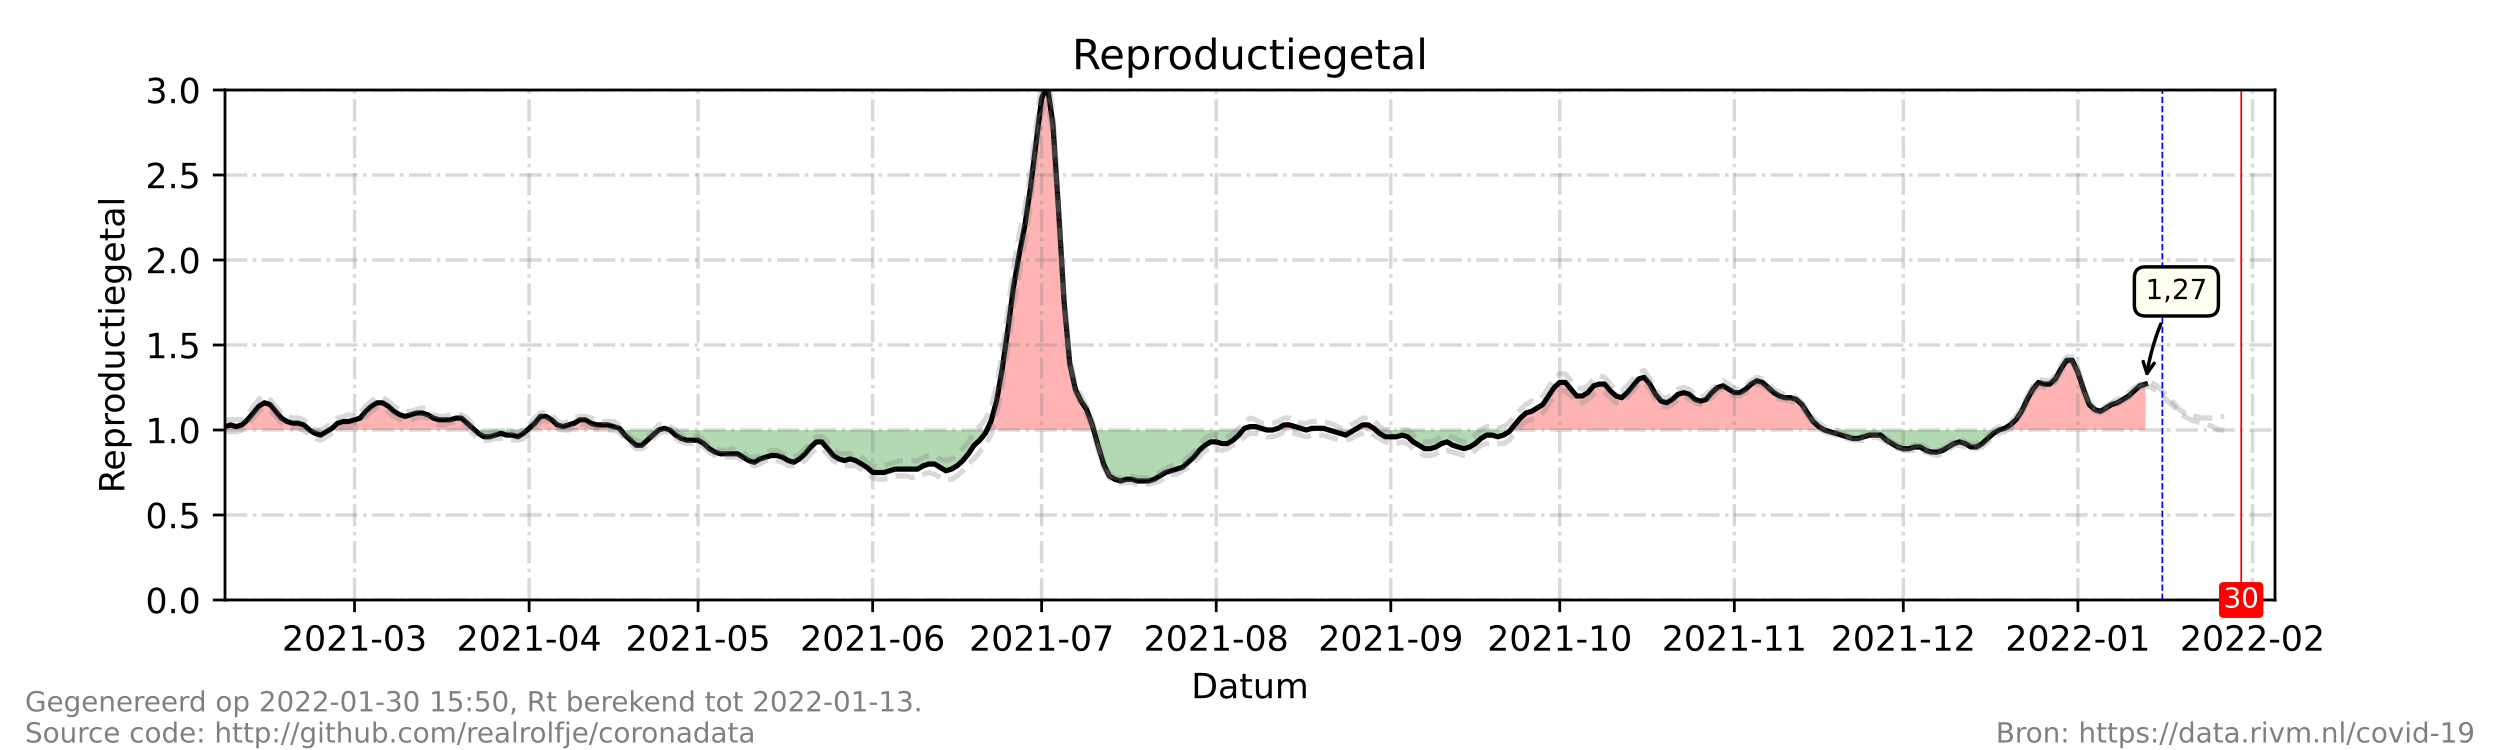 <?xml version="1.0" encoding="utf-8" standalone="no"?>
<!DOCTYPE svg PUBLIC "-//W3C//DTD SVG 1.1//EN"
  "http://www.w3.org/Graphics/SVG/1.1/DTD/svg11.dtd">
<!-- Created with matplotlib (https://matplotlib.org/) -->
<svg height="216pt" version="1.1" viewBox="0 0 720 216" width="720pt" xmlns="http://www.w3.org/2000/svg" xmlns:xlink="http://www.w3.org/1999/xlink">
 <defs>
  <style type="text/css">*{stroke-linecap:butt;stroke-linejoin:round;}</style>
 </defs>
 <g id="figure_1">
  <g id="patch_1">
   <path d="M 0 216 
L 720 216 
L 720 0 
L 0 0 
z
" style="fill:#ffffff;"/>
  </g>
  <g id="axes_1">
   <g id="patch_2">
    <path d="M 64.8 172.8 
L 655.2 172.8 
L 655.2 25.92 
L 64.8 25.92 
z
" style="fill:#ffffff;"/>
   </g>
   <g id="PolyCollection_1">
    <path clip-path="url(#p52f8a72d9b)" d="M 64.8 123.84 
L 64.8 123.84 
L 66.422 123.84 
L 68.044 123.84 
L 69.666 123.84 
L 71.288 123.84 
L 72.91 123.84 
L 74.532 123.84 
L 76.154 123.84 
L 77.776 123.84 
L 79.398 123.84 
L 81.02 123.84 
L 82.642 123.84 
L 84.264 123.84 
L 85.886 123.84 
L 87.508 123.84 
L 89.13 123.84 
L 87.508 122.371 
L 85.886 121.882 
L 84.264 121.882 
L 82.642 121.392 
L 81.02 120.413 
L 79.398 118.454 
L 77.776 116.496 
L 76.154 116.006 
L 74.532 116.986 
L 72.91 118.944 
L 71.288 120.902 
L 69.666 122.371 
L 68.044 122.861 
L 66.422 122.371 
L 64.8 122.861 
z
" style="fill:#ff0000;fill-opacity:0.3;"/>
    <path clip-path="url(#p52f8a72d9b)" d="M 94.807 123.84 
L 95.618 123.84 
L 97.24 123.84 
L 98.862 123.84 
L 100.484 123.84 
L 102.105 123.84 
L 103.727 123.84 
L 105.349 123.84 
L 106.971 123.84 
L 108.593 123.84 
L 110.215 123.84 
L 111.837 123.84 
L 113.459 123.84 
L 115.081 123.84 
L 116.703 123.84 
L 118.325 123.84 
L 119.947 123.84 
L 121.569 123.84 
L 123.191 123.84 
L 124.813 123.84 
L 126.435 123.84 
L 128.057 123.84 
L 129.679 123.84 
L 131.301 123.84 
L 132.923 123.84 
L 134.545 123.84 
L 136.167 123.84 
L 136.708 123.84 
L 136.167 123.35 
L 134.545 121.882 
L 132.923 120.413 
L 131.301 120.413 
L 129.679 120.902 
L 128.057 120.902 
L 126.435 120.902 
L 124.813 120.413 
L 123.191 119.434 
L 121.569 118.944 
L 119.947 118.944 
L 118.325 119.434 
L 116.703 119.923 
L 115.081 119.434 
L 113.459 118.454 
L 111.837 116.986 
L 110.215 116.006 
L 108.593 116.006 
L 106.971 116.986 
L 105.349 118.454 
L 103.727 120.413 
L 102.105 120.902 
L 100.484 121.392 
L 98.862 121.392 
L 97.24 121.882 
L 95.618 123.35 
z
" style="fill:#ff0000;fill-opacity:0.3;"/>
    <path clip-path="url(#p52f8a72d9b)" d="M 151.846 123.84 
L 152.387 123.84 
L 154.009 123.84 
L 155.631 123.84 
L 157.253 123.84 
L 158.875 123.84 
L 160.497 123.84 
L 162.119 123.84 
L 163.741 123.84 
L 165.363 123.84 
L 166.985 123.84 
L 168.607 123.84 
L 170.229 123.84 
L 171.851 123.84 
L 173.473 123.84 
L 175.095 123.84 
L 176.716 123.84 
L 178.338 123.84 
L 178.744 123.84 
L 178.338 123.35 
L 176.716 122.861 
L 175.095 122.371 
L 173.473 122.371 
L 171.851 122.371 
L 170.229 121.882 
L 168.607 120.902 
L 166.985 120.902 
L 165.363 121.882 
L 163.741 122.371 
L 162.119 122.861 
L 160.497 122.371 
L 158.875 120.902 
L 157.253 119.923 
L 155.631 119.923 
L 154.009 121.882 
L 152.387 123.35 
z
" style="fill:#ff0000;fill-opacity:0.3;"/>
    <path clip-path="url(#p52f8a72d9b)" d="M 189.692 123.84 
L 191.314 123.84 
L 192.936 123.84 
L 191.314 123.35 
z
" style="fill:#ff0000;fill-opacity:0.3;"/>
    <path clip-path="url(#p52f8a72d9b)" d="M 284.23 123.84 
L 285.389 123.84 
L 287.011 123.84 
L 288.633 123.84 
L 290.255 123.84 
L 291.877 123.84 
L 293.499 123.84 
L 295.121 123.84 
L 296.743 123.84 
L 298.365 123.84 
L 299.987 123.84 
L 301.609 123.84 
L 303.231 123.84 
L 304.853 123.84 
L 306.475 123.84 
L 308.097 123.84 
L 309.719 123.84 
L 311.341 123.84 
L 312.963 123.84 
L 314.585 123.84 
L 314.99 123.84 
L 314.585 122.371 
L 312.963 117.965 
L 311.341 115.517 
L 309.719 112.09 
L 308.097 104.746 
L 306.475 87.12 
L 304.853 60.192 
L 303.231 35.712 
L 301.609 24.451 
L 299.987 28.368 
L 298.365 41.098 
L 296.743 54.317 
L 295.121 65.088 
L 293.499 73.411 
L 291.877 82.714 
L 290.255 94.954 
L 288.633 106.214 
L 287.011 115.517 
L 285.389 121.392 
z
" style="fill:#ff0000;fill-opacity:0.3;"/>
    <path clip-path="url(#p52f8a72d9b)" d="M 357.973 123.84 
L 358.378 123.84 
L 360 123.84 
L 361.622 123.84 
L 363.244 123.84 
L 364.866 123.84 
L 363.244 123.35 
L 361.622 122.861 
L 360 122.861 
L 358.378 123.35 
z
" style="fill:#ff0000;fill-opacity:0.3;"/>
    <path clip-path="url(#p52f8a72d9b)" d="M 366.488 123.84 
L 368.11 123.84 
L 369.732 123.84 
L 371.354 123.84 
L 372.976 123.84 
L 374.598 123.84 
L 376.22 123.84 
L 374.598 123.35 
L 372.976 122.861 
L 371.354 122.371 
L 369.732 122.371 
L 368.11 123.35 
z
" style="fill:#ff0000;fill-opacity:0.3;"/>
    <path clip-path="url(#p52f8a72d9b)" d="M 376.22 123.84 
L 377.842 123.84 
L 379.464 123.84 
L 381.086 123.84 
L 382.708 123.84 
L 381.086 123.35 
L 379.464 123.35 
L 377.842 123.35 
z
" style="fill:#ff0000;fill-opacity:0.3;"/>
    <path clip-path="url(#p52f8a72d9b)" d="M 390.007 123.84 
L 390.818 123.84 
L 392.44 123.84 
L 394.062 123.84 
L 395.684 123.84 
L 396.224 123.84 
L 395.684 123.35 
L 394.062 122.371 
L 392.44 122.371 
L 390.818 123.35 
z
" style="fill:#ff0000;fill-opacity:0.3;"/>
    <path clip-path="url(#p52f8a72d9b)" d="M 435.016 123.84 
L 436.233 123.84 
L 437.855 123.84 
L 439.477 123.84 
L 441.099 123.84 
L 442.721 123.84 
L 444.343 123.84 
L 445.965 123.84 
L 447.587 123.84 
L 449.209 123.84 
L 450.831 123.84 
L 452.453 123.84 
L 454.075 123.84 
L 455.697 123.84 
L 457.319 123.84 
L 458.941 123.84 
L 460.563 123.84 
L 462.185 123.84 
L 463.807 123.84 
L 465.429 123.84 
L 467.051 123.84 
L 468.673 123.84 
L 470.295 123.84 
L 471.916 123.84 
L 473.538 123.84 
L 475.16 123.84 
L 476.782 123.84 
L 478.404 123.84 
L 480.026 123.84 
L 481.648 123.84 
L 483.27 123.84 
L 484.892 123.84 
L 486.514 123.84 
L 488.136 123.84 
L 489.758 123.84 
L 491.38 123.84 
L 493.002 123.84 
L 494.624 123.84 
L 496.246 123.84 
L 497.868 123.84 
L 499.49 123.84 
L 501.112 123.84 
L 502.734 123.84 
L 504.356 123.84 
L 505.978 123.84 
L 507.6 123.84 
L 509.222 123.84 
L 510.844 123.84 
L 512.466 123.84 
L 514.088 123.84 
L 515.71 123.84 
L 517.332 123.84 
L 518.954 123.84 
L 520.576 123.84 
L 522.198 123.84 
L 523.82 123.84 
L 525.442 123.84 
L 523.82 122.861 
L 522.198 121.392 
L 520.576 118.944 
L 518.954 116.496 
L 517.332 115.027 
L 515.71 114.538 
L 514.088 114.538 
L 512.466 114.048 
L 510.844 113.069 
L 509.222 111.6 
L 507.6 110.131 
L 505.978 109.642 
L 504.356 110.621 
L 502.734 112.09 
L 501.112 113.069 
L 499.49 113.069 
L 497.868 112.09 
L 496.246 111.11 
L 494.624 111.6 
L 493.002 113.069 
L 491.38 115.027 
L 489.758 115.517 
L 488.136 115.027 
L 486.514 113.558 
L 484.892 113.069 
L 483.27 113.558 
L 481.648 115.027 
L 480.026 116.006 
L 478.404 115.517 
L 476.782 113.558 
L 475.16 110.621 
L 473.538 108.662 
L 471.916 109.152 
L 470.295 111.11 
L 468.673 113.069 
L 467.051 114.538 
L 465.429 114.048 
L 463.807 112.579 
L 462.185 110.621 
L 460.563 110.621 
L 458.941 111.11 
L 457.319 113.069 
L 455.697 114.048 
L 454.075 114.048 
L 452.453 112.09 
L 450.831 110.131 
L 449.209 110.131 
L 447.587 111.6 
L 445.965 114.048 
L 444.343 116.496 
L 442.721 117.475 
L 441.099 118.454 
L 439.477 118.944 
L 437.855 120.413 
L 436.233 122.371 
z
" style="fill:#ff0000;fill-opacity:0.3;"/>
    <path clip-path="url(#p52f8a72d9b)" d="M 575.723 123.84 
L 577.345 123.84 
L 578.967 123.84 
L 580.589 123.84 
L 582.211 123.84 
L 583.833 123.84 
L 585.455 123.84 
L 587.077 123.84 
L 588.699 123.84 
L 590.321 123.84 
L 591.943 123.84 
L 593.565 123.84 
L 595.187 123.84 
L 596.809 123.84 
L 598.431 123.84 
L 600.053 123.84 
L 601.675 123.84 
L 603.297 123.84 
L 604.919 123.84 
L 606.541 123.84 
L 608.163 123.84 
L 609.785 123.84 
L 611.407 123.84 
L 613.029 123.84 
L 614.651 123.84 
L 616.273 123.84 
L 617.895 123.84 
L 617.895 123.84 
L 617.895 110.621 
L 616.273 111.11 
L 614.651 112.579 
L 613.029 114.048 
L 611.407 115.027 
L 609.785 116.006 
L 608.163 116.496 
L 606.541 117.475 
L 604.919 118.454 
L 603.297 117.965 
L 601.675 116.496 
L 600.053 112.09 
L 598.431 107.194 
L 596.809 103.766 
L 595.187 103.766 
L 593.565 106.214 
L 591.943 109.152 
L 590.321 110.621 
L 588.699 110.621 
L 587.077 110.131 
L 585.455 112.09 
L 583.833 115.027 
L 582.211 118.454 
L 580.589 120.902 
L 578.967 122.371 
L 577.345 123.35 
z
" style="fill:#ff0000;fill-opacity:0.3;"/>
   </g>
   <g id="PolyCollection_2">
    <path clip-path="url(#p52f8a72d9b)" d="M 89.13 123.84 
L 89.13 123.84 
L 90.752 123.84 
L 92.374 123.84 
L 93.996 123.84 
L 94.807 123.84 
L 93.996 124.33 
L 92.374 125.309 
L 90.752 124.819 
L 89.13 123.84 
z
" style="fill:#008000;fill-opacity:0.3;"/>
    <path clip-path="url(#p52f8a72d9b)" d="M 136.708 123.84 
L 137.789 123.84 
L 139.411 123.84 
L 141.033 123.84 
L 142.655 123.84 
L 144.277 123.84 
L 145.899 123.84 
L 147.521 123.84 
L 149.143 123.84 
L 150.765 123.84 
L 151.846 123.84 
L 150.765 124.819 
L 149.143 125.798 
L 147.521 125.309 
L 145.899 125.309 
L 144.277 124.819 
L 142.655 125.309 
L 141.033 125.798 
L 139.411 125.798 
L 137.789 124.819 
z
" style="fill:#008000;fill-opacity:0.3;"/>
    <path clip-path="url(#p52f8a72d9b)" d="M 178.744 123.84 
L 179.96 123.84 
L 181.582 123.84 
L 183.204 123.84 
L 184.826 123.84 
L 186.448 123.84 
L 188.07 123.84 
L 189.692 123.84 
L 189.692 123.84 
L 189.692 123.84 
L 188.07 125.309 
L 186.448 126.778 
L 184.826 128.246 
L 183.204 128.246 
L 181.582 126.778 
L 179.96 125.309 
z
" style="fill:#008000;fill-opacity:0.3;"/>
    <path clip-path="url(#p52f8a72d9b)" d="M 192.936 123.84 
L 192.936 123.84 
L 194.558 123.84 
L 196.18 123.84 
L 197.802 123.84 
L 199.424 123.84 
L 201.046 123.84 
L 202.668 123.84 
L 204.29 123.84 
L 205.912 123.84 
L 207.534 123.84 
L 209.156 123.84 
L 210.778 123.84 
L 212.4 123.84 
L 214.022 123.84 
L 215.644 123.84 
L 217.266 123.84 
L 218.888 123.84 
L 220.51 123.84 
L 222.132 123.84 
L 223.754 123.84 
L 225.376 123.84 
L 226.998 123.84 
L 228.62 123.84 
L 230.242 123.84 
L 231.864 123.84 
L 233.486 123.84 
L 235.108 123.84 
L 236.73 123.84 
L 238.352 123.84 
L 239.974 123.84 
L 241.596 123.84 
L 243.218 123.84 
L 244.84 123.84 
L 246.462 123.84 
L 248.084 123.84 
L 249.705 123.84 
L 251.327 123.84 
L 252.949 123.84 
L 254.571 123.84 
L 256.193 123.84 
L 257.815 123.84 
L 259.437 123.84 
L 261.059 123.84 
L 262.681 123.84 
L 264.303 123.84 
L 265.925 123.84 
L 267.547 123.84 
L 269.169 123.84 
L 270.791 123.84 
L 272.413 123.84 
L 274.035 123.84 
L 275.657 123.84 
L 277.279 123.84 
L 278.901 123.84 
L 280.523 123.84 
L 282.145 123.84 
L 283.767 123.84 
L 284.23 123.84 
L 283.767 124.819 
L 282.145 126.778 
L 280.523 128.246 
L 278.901 130.694 
L 277.279 132.653 
L 275.657 134.122 
L 274.035 135.101 
L 272.413 135.59 
L 270.791 134.611 
L 269.169 133.632 
L 267.547 133.632 
L 265.925 134.122 
L 264.303 135.101 
L 262.681 135.101 
L 261.059 135.101 
L 259.437 135.101 
L 257.815 135.101 
L 256.193 135.59 
L 254.571 136.08 
L 252.949 136.08 
L 251.327 136.08 
L 249.705 134.611 
L 248.084 133.632 
L 246.462 132.653 
L 244.84 132.163 
L 243.218 132.653 
L 241.596 132.163 
L 239.974 131.184 
L 238.352 129.226 
L 236.73 127.267 
L 235.108 127.267 
L 233.486 128.736 
L 231.864 130.694 
L 230.242 132.163 
L 228.62 133.142 
L 226.998 132.653 
L 225.376 131.674 
L 223.754 131.184 
L 222.132 131.184 
L 220.51 131.674 
L 218.888 132.163 
L 217.266 133.142 
L 215.644 132.653 
L 214.022 131.674 
L 212.4 130.694 
L 210.778 130.694 
L 209.156 130.694 
L 207.534 130.694 
L 205.912 130.205 
L 204.29 129.226 
L 202.668 127.757 
L 201.046 126.778 
L 199.424 126.778 
L 197.802 126.778 
L 196.18 126.288 
L 194.558 125.309 
L 192.936 123.84 
z
" style="fill:#008000;fill-opacity:0.3;"/>
    <path clip-path="url(#p52f8a72d9b)" d="M 314.99 123.84 
L 316.207 123.84 
L 317.829 123.84 
L 319.451 123.84 
L 321.073 123.84 
L 322.695 123.84 
L 324.316 123.84 
L 325.938 123.84 
L 327.56 123.84 
L 329.182 123.84 
L 330.804 123.84 
L 332.426 123.84 
L 334.048 123.84 
L 335.67 123.84 
L 337.292 123.84 
L 338.914 123.84 
L 340.536 123.84 
L 342.158 123.84 
L 343.78 123.84 
L 345.402 123.84 
L 347.024 123.84 
L 348.646 123.84 
L 350.268 123.84 
L 351.89 123.84 
L 353.512 123.84 
L 355.134 123.84 
L 356.756 123.84 
L 357.973 123.84 
L 356.756 125.309 
L 355.134 126.778 
L 353.512 127.757 
L 351.89 127.757 
L 350.268 127.267 
L 348.646 127.267 
L 347.024 128.246 
L 345.402 129.715 
L 343.78 131.674 
L 342.158 133.142 
L 340.536 134.611 
L 338.914 135.101 
L 337.292 135.59 
L 335.67 136.08 
L 334.048 137.059 
L 332.426 138.038 
L 330.804 138.528 
L 329.182 138.528 
L 327.56 138.528 
L 325.938 138.038 
L 324.316 138.038 
L 322.695 138.528 
L 321.073 138.038 
L 319.451 137.059 
L 317.829 133.632 
L 316.207 128.246 
z
" style="fill:#008000;fill-opacity:0.3;"/>
    <path clip-path="url(#p52f8a72d9b)" d="M 364.866 123.84 
L 364.866 123.84 
L 366.488 123.84 
L 366.488 123.84 
L 366.488 123.84 
L 364.866 123.84 
z
" style="fill:#008000;fill-opacity:0.3;"/>
    <path clip-path="url(#p52f8a72d9b)" d="M 376.22 123.84 
L 376.22 123.84 
L 376.22 123.84 
L 376.22 123.84 
z
" style="fill:#008000;fill-opacity:0.3;"/>
    <path clip-path="url(#p52f8a72d9b)" d="M 382.708 123.84 
L 382.708 123.84 
L 384.33 123.84 
L 385.952 123.84 
L 387.574 123.84 
L 389.196 123.84 
L 390.007 123.84 
L 389.196 124.33 
L 387.574 125.309 
L 385.952 124.819 
L 384.33 124.33 
L 382.708 123.84 
z
" style="fill:#008000;fill-opacity:0.3;"/>
    <path clip-path="url(#p52f8a72d9b)" d="M 396.224 123.84 
L 397.305 123.84 
L 398.927 123.84 
L 400.549 123.84 
L 402.171 123.84 
L 403.793 123.84 
L 405.415 123.84 
L 407.037 123.84 
L 408.659 123.84 
L 410.281 123.84 
L 411.903 123.84 
L 413.525 123.84 
L 415.147 123.84 
L 416.769 123.84 
L 418.391 123.84 
L 420.013 123.84 
L 421.635 123.84 
L 423.257 123.84 
L 424.879 123.84 
L 426.501 123.84 
L 428.123 123.84 
L 429.745 123.84 
L 431.367 123.84 
L 432.989 123.84 
L 434.611 123.84 
L 435.016 123.84 
L 434.611 124.33 
L 432.989 125.309 
L 431.367 125.798 
L 429.745 125.309 
L 428.123 125.309 
L 426.501 126.288 
L 424.879 127.757 
L 423.257 128.736 
L 421.635 129.226 
L 420.013 128.736 
L 418.391 128.246 
L 416.769 127.267 
L 415.147 127.757 
L 413.525 128.736 
L 411.903 129.226 
L 410.281 129.226 
L 408.659 128.246 
L 407.037 127.267 
L 405.415 125.798 
L 403.793 125.309 
L 402.171 125.798 
L 400.549 125.798 
L 398.927 125.798 
L 397.305 124.819 
z
" style="fill:#008000;fill-opacity:0.3;"/>
    <path clip-path="url(#p52f8a72d9b)" d="M 525.442 123.84 
L 525.442 123.84 
L 527.064 123.84 
L 528.686 123.84 
L 530.308 123.84 
L 531.93 123.84 
L 533.552 123.84 
L 535.174 123.84 
L 536.796 123.84 
L 538.418 123.84 
L 540.04 123.84 
L 541.662 123.84 
L 543.284 123.84 
L 544.905 123.84 
L 546.527 123.84 
L 548.149 123.84 
L 549.771 123.84 
L 551.393 123.84 
L 553.015 123.84 
L 554.637 123.84 
L 556.259 123.84 
L 557.881 123.84 
L 559.503 123.84 
L 561.125 123.84 
L 562.747 123.84 
L 564.369 123.84 
L 565.991 123.84 
L 567.613 123.84 
L 569.235 123.84 
L 570.857 123.84 
L 572.479 123.84 
L 574.101 123.84 
L 575.723 123.84 
L 575.723 123.84 
L 575.723 123.84 
L 574.101 124.819 
L 572.479 126.288 
L 570.857 127.757 
L 569.235 128.736 
L 567.613 128.736 
L 565.991 127.757 
L 564.369 127.267 
L 562.747 127.757 
L 561.125 128.736 
L 559.503 129.715 
L 557.881 130.205 
L 556.259 130.205 
L 554.637 129.715 
L 553.015 128.736 
L 551.393 128.736 
L 549.771 129.226 
L 548.149 129.226 
L 546.527 128.736 
L 544.905 127.757 
L 543.284 126.778 
L 541.662 125.309 
L 540.04 125.309 
L 538.418 125.309 
L 536.796 125.798 
L 535.174 126.288 
L 533.552 126.288 
L 531.93 125.798 
L 530.308 125.309 
L 528.686 124.819 
L 527.064 124.33 
L 525.442 123.84 
z
" style="fill:#008000;fill-opacity:0.3;"/>
   </g>
   <g id="matplotlib.axis_1">
    <g id="xtick_1">
     <g id="line2d_1">
      <path clip-path="url(#p52f8a72d9b)" d="M 102.105 172.8 
L 102.105 25.92 
" style="fill:none;stroke:#808080;stroke-dasharray:6.4,1.6,1,1.6;stroke-dashoffset:0;stroke-opacity:0.3;"/>
     </g>
     <g id="line2d_2">
      <defs>
       <path d="M 0 0 
L 0 3.5 
" id="m674e943aa0" style="stroke:#000000;stroke-width:0.8;"/>
      </defs>
      <g>
       <use style="stroke:#000000;stroke-width:0.8;" x="102.105" xlink:href="#m674e943aa0" y="172.8"/>
      </g>
     </g>
     <g id="text_1">
      <!-- 2021-03 -->
      <g transform="translate(81.214 187.398)scale(0.1 -0.1)">
       <defs>
        <path d="M 19.188 8.297 
L 53.609 8.297 
L 53.609 0 
L 7.328 0 
L 7.328 8.297 
Q 12.938 14.109 22.625 23.891 
Q 32.328 33.688 34.812 36.531 
Q 39.547 41.844 41.422 45.531 
Q 43.312 49.219 43.312 52.781 
Q 43.312 58.594 39.234 62.25 
Q 35.156 65.922 28.609 65.922 
Q 23.969 65.922 18.812 64.312 
Q 13.672 62.703 7.812 59.422 
L 7.812 69.391 
Q 13.766 71.781 18.938 73 
Q 24.125 74.219 28.422 74.219 
Q 39.75 74.219 46.484 68.547 
Q 53.219 62.891 53.219 53.422 
Q 53.219 48.922 51.531 44.891 
Q 49.859 40.875 45.406 35.406 
Q 44.188 33.984 37.641 27.219 
Q 31.109 20.453 19.188 8.297 
z
" id="DejaVuSans-50"/>
        <path d="M 31.781 66.406 
Q 24.172 66.406 20.328 58.906 
Q 16.5 51.422 16.5 36.375 
Q 16.5 21.391 20.328 13.891 
Q 24.172 6.391 31.781 6.391 
Q 39.453 6.391 43.281 13.891 
Q 47.125 21.391 47.125 36.375 
Q 47.125 51.422 43.281 58.906 
Q 39.453 66.406 31.781 66.406 
z
M 31.781 74.219 
Q 44.047 74.219 50.516 64.516 
Q 56.984 54.828 56.984 36.375 
Q 56.984 17.969 50.516 8.266 
Q 44.047 -1.422 31.781 -1.422 
Q 19.531 -1.422 13.062 8.266 
Q 6.594 17.969 6.594 36.375 
Q 6.594 54.828 13.062 64.516 
Q 19.531 74.219 31.781 74.219 
z
" id="DejaVuSans-48"/>
        <path d="M 12.406 8.297 
L 28.516 8.297 
L 28.516 63.922 
L 10.984 60.406 
L 10.984 69.391 
L 28.422 72.906 
L 38.281 72.906 
L 38.281 8.297 
L 54.391 8.297 
L 54.391 0 
L 12.406 0 
z
" id="DejaVuSans-49"/>
        <path d="M 4.891 31.391 
L 31.203 31.391 
L 31.203 23.391 
L 4.891 23.391 
z
" id="DejaVuSans-45"/>
        <path d="M 40.578 39.312 
Q 47.656 37.797 51.625 33 
Q 55.609 28.219 55.609 21.188 
Q 55.609 10.406 48.188 4.484 
Q 40.766 -1.422 27.094 -1.422 
Q 22.516 -1.422 17.656 -0.516 
Q 12.797 0.391 7.625 2.203 
L 7.625 11.719 
Q 11.719 9.328 16.594 8.109 
Q 21.484 6.891 26.812 6.891 
Q 36.078 6.891 40.938 10.547 
Q 45.797 14.203 45.797 21.188 
Q 45.797 27.641 41.281 31.266 
Q 36.766 34.906 28.719 34.906 
L 20.219 34.906 
L 20.219 43.016 
L 29.109 43.016 
Q 36.375 43.016 40.234 45.922 
Q 44.094 48.828 44.094 54.297 
Q 44.094 59.906 40.109 62.906 
Q 36.141 65.922 28.719 65.922 
Q 24.656 65.922 20.016 65.031 
Q 15.375 64.156 9.812 62.312 
L 9.812 71.094 
Q 15.438 72.656 20.344 73.438 
Q 25.25 74.219 29.594 74.219 
Q 40.828 74.219 47.359 69.109 
Q 53.906 64.016 53.906 55.328 
Q 53.906 49.266 50.438 45.094 
Q 46.969 40.922 40.578 39.312 
z
" id="DejaVuSans-51"/>
       </defs>
       <use xlink:href="#DejaVuSans-50"/>
       <use x="63.623" xlink:href="#DejaVuSans-48"/>
       <use x="127.246" xlink:href="#DejaVuSans-50"/>
       <use x="190.869" xlink:href="#DejaVuSans-49"/>
       <use x="254.492" xlink:href="#DejaVuSans-45"/>
       <use x="290.576" xlink:href="#DejaVuSans-48"/>
       <use x="354.199" xlink:href="#DejaVuSans-51"/>
      </g>
     </g>
    </g>
    <g id="xtick_2">
     <g id="line2d_3">
      <path clip-path="url(#p52f8a72d9b)" d="M 152.387 172.8 
L 152.387 25.92 
" style="fill:none;stroke:#808080;stroke-dasharray:6.4,1.6,1,1.6;stroke-dashoffset:0;stroke-opacity:0.3;"/>
     </g>
     <g id="line2d_4">
      <g>
       <use style="stroke:#000000;stroke-width:0.8;" x="152.387" xlink:href="#m674e943aa0" y="172.8"/>
      </g>
     </g>
     <g id="text_2">
      <!-- 2021-04 -->
      <g transform="translate(131.495 187.398)scale(0.1 -0.1)">
       <defs>
        <path d="M 37.797 64.312 
L 12.891 25.391 
L 37.797 25.391 
z
M 35.203 72.906 
L 47.609 72.906 
L 47.609 25.391 
L 58.016 25.391 
L 58.016 17.188 
L 47.609 17.188 
L 47.609 0 
L 37.797 0 
L 37.797 17.188 
L 4.891 17.188 
L 4.891 26.703 
z
" id="DejaVuSans-52"/>
       </defs>
       <use xlink:href="#DejaVuSans-50"/>
       <use x="63.623" xlink:href="#DejaVuSans-48"/>
       <use x="127.246" xlink:href="#DejaVuSans-50"/>
       <use x="190.869" xlink:href="#DejaVuSans-49"/>
       <use x="254.492" xlink:href="#DejaVuSans-45"/>
       <use x="290.576" xlink:href="#DejaVuSans-48"/>
       <use x="354.199" xlink:href="#DejaVuSans-52"/>
      </g>
     </g>
    </g>
    <g id="xtick_3">
     <g id="line2d_5">
      <path clip-path="url(#p52f8a72d9b)" d="M 201.046 172.8 
L 201.046 25.92 
" style="fill:none;stroke:#808080;stroke-dasharray:6.4,1.6,1,1.6;stroke-dashoffset:0;stroke-opacity:0.3;"/>
     </g>
     <g id="line2d_6">
      <g>
       <use style="stroke:#000000;stroke-width:0.8;" x="201.046" xlink:href="#m674e943aa0" y="172.8"/>
      </g>
     </g>
     <g id="text_3">
      <!-- 2021-05 -->
      <g transform="translate(180.155 187.398)scale(0.1 -0.1)">
       <defs>
        <path d="M 10.797 72.906 
L 49.516 72.906 
L 49.516 64.594 
L 19.828 64.594 
L 19.828 46.734 
Q 21.969 47.469 24.109 47.828 
Q 26.266 48.188 28.422 48.188 
Q 40.625 48.188 47.75 41.5 
Q 54.891 34.812 54.891 23.391 
Q 54.891 11.625 47.562 5.094 
Q 40.234 -1.422 26.906 -1.422 
Q 22.312 -1.422 17.547 -0.641 
Q 12.797 0.141 7.719 1.703 
L 7.719 11.625 
Q 12.109 9.234 16.797 8.062 
Q 21.484 6.891 26.703 6.891 
Q 35.156 6.891 40.078 11.328 
Q 45.016 15.766 45.016 23.391 
Q 45.016 31 40.078 35.438 
Q 35.156 39.891 26.703 39.891 
Q 22.75 39.891 18.812 39.016 
Q 14.891 38.141 10.797 36.281 
z
" id="DejaVuSans-53"/>
       </defs>
       <use xlink:href="#DejaVuSans-50"/>
       <use x="63.623" xlink:href="#DejaVuSans-48"/>
       <use x="127.246" xlink:href="#DejaVuSans-50"/>
       <use x="190.869" xlink:href="#DejaVuSans-49"/>
       <use x="254.492" xlink:href="#DejaVuSans-45"/>
       <use x="290.576" xlink:href="#DejaVuSans-48"/>
       <use x="354.199" xlink:href="#DejaVuSans-53"/>
      </g>
     </g>
    </g>
    <g id="xtick_4">
     <g id="line2d_7">
      <path clip-path="url(#p52f8a72d9b)" d="M 251.327 172.8 
L 251.327 25.92 
" style="fill:none;stroke:#808080;stroke-dasharray:6.4,1.6,1,1.6;stroke-dashoffset:0;stroke-opacity:0.3;"/>
     </g>
     <g id="line2d_8">
      <g>
       <use style="stroke:#000000;stroke-width:0.8;" x="251.327" xlink:href="#m674e943aa0" y="172.8"/>
      </g>
     </g>
     <g id="text_4">
      <!-- 2021-06 -->
      <g transform="translate(230.436 187.398)scale(0.1 -0.1)">
       <defs>
        <path d="M 33.016 40.375 
Q 26.375 40.375 22.484 35.828 
Q 18.609 31.297 18.609 23.391 
Q 18.609 15.531 22.484 10.953 
Q 26.375 6.391 33.016 6.391 
Q 39.656 6.391 43.531 10.953 
Q 47.406 15.531 47.406 23.391 
Q 47.406 31.297 43.531 35.828 
Q 39.656 40.375 33.016 40.375 
z
M 52.594 71.297 
L 52.594 62.312 
Q 48.875 64.062 45.094 64.984 
Q 41.312 65.922 37.594 65.922 
Q 27.828 65.922 22.672 59.328 
Q 17.531 52.734 16.797 39.406 
Q 19.672 43.656 24.016 45.922 
Q 28.375 48.188 33.594 48.188 
Q 44.578 48.188 50.953 41.516 
Q 57.328 34.859 57.328 23.391 
Q 57.328 12.156 50.688 5.359 
Q 44.047 -1.422 33.016 -1.422 
Q 20.359 -1.422 13.672 8.266 
Q 6.984 17.969 6.984 36.375 
Q 6.984 53.656 15.188 63.938 
Q 23.391 74.219 37.203 74.219 
Q 40.922 74.219 44.703 73.484 
Q 48.484 72.75 52.594 71.297 
z
" id="DejaVuSans-54"/>
       </defs>
       <use xlink:href="#DejaVuSans-50"/>
       <use x="63.623" xlink:href="#DejaVuSans-48"/>
       <use x="127.246" xlink:href="#DejaVuSans-50"/>
       <use x="190.869" xlink:href="#DejaVuSans-49"/>
       <use x="254.492" xlink:href="#DejaVuSans-45"/>
       <use x="290.576" xlink:href="#DejaVuSans-48"/>
       <use x="354.199" xlink:href="#DejaVuSans-54"/>
      </g>
     </g>
    </g>
    <g id="xtick_5">
     <g id="line2d_9">
      <path clip-path="url(#p52f8a72d9b)" d="M 299.987 172.8 
L 299.987 25.92 
" style="fill:none;stroke:#808080;stroke-dasharray:6.4,1.6,1,1.6;stroke-dashoffset:0;stroke-opacity:0.3;"/>
     </g>
     <g id="line2d_10">
      <g>
       <use style="stroke:#000000;stroke-width:0.8;" x="299.987" xlink:href="#m674e943aa0" y="172.8"/>
      </g>
     </g>
     <g id="text_5">
      <!-- 2021-07 -->
      <g transform="translate(279.095 187.398)scale(0.1 -0.1)">
       <defs>
        <path d="M 8.203 72.906 
L 55.078 72.906 
L 55.078 68.703 
L 28.609 0 
L 18.312 0 
L 43.219 64.594 
L 8.203 64.594 
z
" id="DejaVuSans-55"/>
       </defs>
       <use xlink:href="#DejaVuSans-50"/>
       <use x="63.623" xlink:href="#DejaVuSans-48"/>
       <use x="127.246" xlink:href="#DejaVuSans-50"/>
       <use x="190.869" xlink:href="#DejaVuSans-49"/>
       <use x="254.492" xlink:href="#DejaVuSans-45"/>
       <use x="290.576" xlink:href="#DejaVuSans-48"/>
       <use x="354.199" xlink:href="#DejaVuSans-55"/>
      </g>
     </g>
    </g>
    <g id="xtick_6">
     <g id="line2d_11">
      <path clip-path="url(#p52f8a72d9b)" d="M 350.268 172.8 
L 350.268 25.92 
" style="fill:none;stroke:#808080;stroke-dasharray:6.4,1.6,1,1.6;stroke-dashoffset:0;stroke-opacity:0.3;"/>
     </g>
     <g id="line2d_12">
      <g>
       <use style="stroke:#000000;stroke-width:0.8;" x="350.268" xlink:href="#m674e943aa0" y="172.8"/>
      </g>
     </g>
     <g id="text_6">
      <!-- 2021-08 -->
      <g transform="translate(329.377 187.398)scale(0.1 -0.1)">
       <defs>
        <path d="M 31.781 34.625 
Q 24.75 34.625 20.719 30.859 
Q 16.703 27.094 16.703 20.516 
Q 16.703 13.922 20.719 10.156 
Q 24.75 6.391 31.781 6.391 
Q 38.812 6.391 42.859 10.172 
Q 46.922 13.969 46.922 20.516 
Q 46.922 27.094 42.891 30.859 
Q 38.875 34.625 31.781 34.625 
z
M 21.922 38.812 
Q 15.578 40.375 12.031 44.719 
Q 8.5 49.078 8.5 55.328 
Q 8.5 64.062 14.719 69.141 
Q 20.953 74.219 31.781 74.219 
Q 42.672 74.219 48.875 69.141 
Q 55.078 64.062 55.078 55.328 
Q 55.078 49.078 51.531 44.719 
Q 48 40.375 41.703 38.812 
Q 48.828 37.156 52.797 32.312 
Q 56.781 27.484 56.781 20.516 
Q 56.781 9.906 50.312 4.234 
Q 43.844 -1.422 31.781 -1.422 
Q 19.734 -1.422 13.25 4.234 
Q 6.781 9.906 6.781 20.516 
Q 6.781 27.484 10.781 32.312 
Q 14.797 37.156 21.922 38.812 
z
M 18.312 54.391 
Q 18.312 48.734 21.844 45.562 
Q 25.391 42.391 31.781 42.391 
Q 38.141 42.391 41.719 45.562 
Q 45.312 48.734 45.312 54.391 
Q 45.312 60.062 41.719 63.234 
Q 38.141 66.406 31.781 66.406 
Q 25.391 66.406 21.844 63.234 
Q 18.312 60.062 18.312 54.391 
z
" id="DejaVuSans-56"/>
       </defs>
       <use xlink:href="#DejaVuSans-50"/>
       <use x="63.623" xlink:href="#DejaVuSans-48"/>
       <use x="127.246" xlink:href="#DejaVuSans-50"/>
       <use x="190.869" xlink:href="#DejaVuSans-49"/>
       <use x="254.492" xlink:href="#DejaVuSans-45"/>
       <use x="290.576" xlink:href="#DejaVuSans-48"/>
       <use x="354.199" xlink:href="#DejaVuSans-56"/>
      </g>
     </g>
    </g>
    <g id="xtick_7">
     <g id="line2d_13">
      <path clip-path="url(#p52f8a72d9b)" d="M 400.549 172.8 
L 400.549 25.92 
" style="fill:none;stroke:#808080;stroke-dasharray:6.4,1.6,1,1.6;stroke-dashoffset:0;stroke-opacity:0.3;"/>
     </g>
     <g id="line2d_14">
      <g>
       <use style="stroke:#000000;stroke-width:0.8;" x="400.549" xlink:href="#m674e943aa0" y="172.8"/>
      </g>
     </g>
     <g id="text_7">
      <!-- 2021-09 -->
      <g transform="translate(379.658 187.398)scale(0.1 -0.1)">
       <defs>
        <path d="M 10.984 1.516 
L 10.984 10.5 
Q 14.703 8.734 18.5 7.812 
Q 22.312 6.891 25.984 6.891 
Q 35.75 6.891 40.891 13.453 
Q 46.047 20.016 46.781 33.406 
Q 43.953 29.203 39.594 26.953 
Q 35.25 24.703 29.984 24.703 
Q 19.047 24.703 12.672 31.312 
Q 6.297 37.938 6.297 49.422 
Q 6.297 60.641 12.938 67.422 
Q 19.578 74.219 30.609 74.219 
Q 43.266 74.219 49.922 64.516 
Q 56.594 54.828 56.594 36.375 
Q 56.594 19.141 48.406 8.859 
Q 40.234 -1.422 26.422 -1.422 
Q 22.703 -1.422 18.891 -0.688 
Q 15.094 0.047 10.984 1.516 
z
M 30.609 32.422 
Q 37.25 32.422 41.125 36.953 
Q 45.016 41.5 45.016 49.422 
Q 45.016 57.281 41.125 61.844 
Q 37.25 66.406 30.609 66.406 
Q 23.969 66.406 20.094 61.844 
Q 16.219 57.281 16.219 49.422 
Q 16.219 41.5 20.094 36.953 
Q 23.969 32.422 30.609 32.422 
z
" id="DejaVuSans-57"/>
       </defs>
       <use xlink:href="#DejaVuSans-50"/>
       <use x="63.623" xlink:href="#DejaVuSans-48"/>
       <use x="127.246" xlink:href="#DejaVuSans-50"/>
       <use x="190.869" xlink:href="#DejaVuSans-49"/>
       <use x="254.492" xlink:href="#DejaVuSans-45"/>
       <use x="290.576" xlink:href="#DejaVuSans-48"/>
       <use x="354.199" xlink:href="#DejaVuSans-57"/>
      </g>
     </g>
    </g>
    <g id="xtick_8">
     <g id="line2d_15">
      <path clip-path="url(#p52f8a72d9b)" d="M 449.209 172.8 
L 449.209 25.92 
" style="fill:none;stroke:#808080;stroke-dasharray:6.4,1.6,1,1.6;stroke-dashoffset:0;stroke-opacity:0.3;"/>
     </g>
     <g id="line2d_16">
      <g>
       <use style="stroke:#000000;stroke-width:0.8;" x="449.209" xlink:href="#m674e943aa0" y="172.8"/>
      </g>
     </g>
     <g id="text_8">
      <!-- 2021-10 -->
      <g transform="translate(428.317 187.398)scale(0.1 -0.1)">
       <use xlink:href="#DejaVuSans-50"/>
       <use x="63.623" xlink:href="#DejaVuSans-48"/>
       <use x="127.246" xlink:href="#DejaVuSans-50"/>
       <use x="190.869" xlink:href="#DejaVuSans-49"/>
       <use x="254.492" xlink:href="#DejaVuSans-45"/>
       <use x="290.576" xlink:href="#DejaVuSans-49"/>
       <use x="354.199" xlink:href="#DejaVuSans-48"/>
      </g>
     </g>
    </g>
    <g id="xtick_9">
     <g id="line2d_17">
      <path clip-path="url(#p52f8a72d9b)" d="M 499.49 172.8 
L 499.49 25.92 
" style="fill:none;stroke:#808080;stroke-dasharray:6.4,1.6,1,1.6;stroke-dashoffset:0;stroke-opacity:0.3;"/>
     </g>
     <g id="line2d_18">
      <g>
       <use style="stroke:#000000;stroke-width:0.8;" x="499.49" xlink:href="#m674e943aa0" y="172.8"/>
      </g>
     </g>
     <g id="text_9">
      <!-- 2021-11 -->
      <g transform="translate(478.599 187.398)scale(0.1 -0.1)">
       <use xlink:href="#DejaVuSans-50"/>
       <use x="63.623" xlink:href="#DejaVuSans-48"/>
       <use x="127.246" xlink:href="#DejaVuSans-50"/>
       <use x="190.869" xlink:href="#DejaVuSans-49"/>
       <use x="254.492" xlink:href="#DejaVuSans-45"/>
       <use x="290.576" xlink:href="#DejaVuSans-49"/>
       <use x="354.199" xlink:href="#DejaVuSans-49"/>
      </g>
     </g>
    </g>
    <g id="xtick_10">
     <g id="line2d_19">
      <path clip-path="url(#p52f8a72d9b)" d="M 548.149 172.8 
L 548.149 25.92 
" style="fill:none;stroke:#808080;stroke-dasharray:6.4,1.6,1,1.6;stroke-dashoffset:0;stroke-opacity:0.3;"/>
     </g>
     <g id="line2d_20">
      <g>
       <use style="stroke:#000000;stroke-width:0.8;" x="548.149" xlink:href="#m674e943aa0" y="172.8"/>
      </g>
     </g>
     <g id="text_10">
      <!-- 2021-12 -->
      <g transform="translate(527.258 187.398)scale(0.1 -0.1)">
       <use xlink:href="#DejaVuSans-50"/>
       <use x="63.623" xlink:href="#DejaVuSans-48"/>
       <use x="127.246" xlink:href="#DejaVuSans-50"/>
       <use x="190.869" xlink:href="#DejaVuSans-49"/>
       <use x="254.492" xlink:href="#DejaVuSans-45"/>
       <use x="290.576" xlink:href="#DejaVuSans-49"/>
       <use x="354.199" xlink:href="#DejaVuSans-50"/>
      </g>
     </g>
    </g>
    <g id="xtick_11">
     <g id="line2d_21">
      <path clip-path="url(#p52f8a72d9b)" d="M 598.431 172.8 
L 598.431 25.92 
" style="fill:none;stroke:#808080;stroke-dasharray:6.4,1.6,1,1.6;stroke-dashoffset:0;stroke-opacity:0.3;"/>
     </g>
     <g id="line2d_22">
      <g>
       <use style="stroke:#000000;stroke-width:0.8;" x="598.431" xlink:href="#m674e943aa0" y="172.8"/>
      </g>
     </g>
     <g id="text_11">
      <!-- 2022-01 -->
      <g transform="translate(577.539 187.398)scale(0.1 -0.1)">
       <use xlink:href="#DejaVuSans-50"/>
       <use x="63.623" xlink:href="#DejaVuSans-48"/>
       <use x="127.246" xlink:href="#DejaVuSans-50"/>
       <use x="190.869" xlink:href="#DejaVuSans-50"/>
       <use x="254.492" xlink:href="#DejaVuSans-45"/>
       <use x="290.576" xlink:href="#DejaVuSans-48"/>
       <use x="354.199" xlink:href="#DejaVuSans-49"/>
      </g>
     </g>
    </g>
    <g id="xtick_12">
     <g id="line2d_23">
      <path clip-path="url(#p52f8a72d9b)" d="M 648.712 172.8 
L 648.712 25.92 
" style="fill:none;stroke:#808080;stroke-dasharray:6.4,1.6,1,1.6;stroke-dashoffset:0;stroke-opacity:0.3;"/>
     </g>
     <g id="line2d_24">
      <g>
       <use style="stroke:#000000;stroke-width:0.8;" x="648.712" xlink:href="#m674e943aa0" y="172.8"/>
      </g>
     </g>
     <g id="text_12">
      <!-- 2022-02 -->
      <g transform="translate(627.821 187.398)scale(0.1 -0.1)">
       <use xlink:href="#DejaVuSans-50"/>
       <use x="63.623" xlink:href="#DejaVuSans-48"/>
       <use x="127.246" xlink:href="#DejaVuSans-50"/>
       <use x="190.869" xlink:href="#DejaVuSans-50"/>
       <use x="254.492" xlink:href="#DejaVuSans-45"/>
       <use x="290.576" xlink:href="#DejaVuSans-48"/>
       <use x="354.199" xlink:href="#DejaVuSans-50"/>
      </g>
     </g>
    </g>
    <g id="text_13">
     <!-- Datum -->
     <g transform="translate(343.087 201.077)scale(0.1 -0.1)">
      <defs>
       <path d="M 19.672 64.797 
L 19.672 8.109 
L 31.594 8.109 
Q 46.688 8.109 53.688 14.938 
Q 60.688 21.781 60.688 36.531 
Q 60.688 51.172 53.688 57.984 
Q 46.688 64.797 31.594 64.797 
z
M 9.812 72.906 
L 30.078 72.906 
Q 51.266 72.906 61.172 64.094 
Q 71.094 55.281 71.094 36.531 
Q 71.094 17.672 61.125 8.828 
Q 51.172 0 30.078 0 
L 9.812 0 
z
" id="DejaVuSans-68"/>
       <path d="M 34.281 27.484 
Q 23.391 27.484 19.188 25 
Q 14.984 22.516 14.984 16.5 
Q 14.984 11.719 18.141 8.906 
Q 21.297 6.109 26.703 6.109 
Q 34.188 6.109 38.703 11.406 
Q 43.219 16.703 43.219 25.484 
L 43.219 27.484 
z
M 52.203 31.203 
L 52.203 0 
L 43.219 0 
L 43.219 8.297 
Q 40.141 3.328 35.547 0.953 
Q 30.953 -1.422 24.312 -1.422 
Q 15.922 -1.422 10.953 3.297 
Q 6 8.016 6 15.922 
Q 6 25.141 12.172 29.828 
Q 18.359 34.516 30.609 34.516 
L 43.219 34.516 
L 43.219 35.406 
Q 43.219 41.609 39.141 45 
Q 35.062 48.391 27.688 48.391 
Q 23 48.391 18.547 47.266 
Q 14.109 46.141 10.016 43.891 
L 10.016 52.203 
Q 14.938 54.109 19.578 55.047 
Q 24.219 56 28.609 56 
Q 40.484 56 46.344 49.844 
Q 52.203 43.703 52.203 31.203 
z
" id="DejaVuSans-97"/>
       <path d="M 18.312 70.219 
L 18.312 54.688 
L 36.812 54.688 
L 36.812 47.703 
L 18.312 47.703 
L 18.312 18.016 
Q 18.312 11.328 20.141 9.422 
Q 21.969 7.516 27.594 7.516 
L 36.812 7.516 
L 36.812 0 
L 27.594 0 
Q 17.188 0 13.234 3.875 
Q 9.281 7.766 9.281 18.016 
L 9.281 47.703 
L 2.688 47.703 
L 2.688 54.688 
L 9.281 54.688 
L 9.281 70.219 
z
" id="DejaVuSans-116"/>
       <path d="M 8.5 21.578 
L 8.5 54.688 
L 17.484 54.688 
L 17.484 21.922 
Q 17.484 14.156 20.5 10.266 
Q 23.531 6.391 29.594 6.391 
Q 36.859 6.391 41.078 11.031 
Q 45.312 15.672 45.312 23.688 
L 45.312 54.688 
L 54.297 54.688 
L 54.297 0 
L 45.312 0 
L 45.312 8.406 
Q 42.047 3.422 37.719 1 
Q 33.406 -1.422 27.688 -1.422 
Q 18.266 -1.422 13.375 4.438 
Q 8.5 10.297 8.5 21.578 
z
M 31.109 56 
z
" id="DejaVuSans-117"/>
       <path d="M 52 44.188 
Q 55.375 50.25 60.062 53.125 
Q 64.75 56 71.094 56 
Q 79.641 56 84.281 50.016 
Q 88.922 44.047 88.922 33.016 
L 88.922 0 
L 79.891 0 
L 79.891 32.719 
Q 79.891 40.578 77.094 44.375 
Q 74.312 48.188 68.609 48.188 
Q 61.625 48.188 57.562 43.547 
Q 53.516 38.922 53.516 30.906 
L 53.516 0 
L 44.484 0 
L 44.484 32.719 
Q 44.484 40.625 41.703 44.406 
Q 38.922 48.188 33.109 48.188 
Q 26.219 48.188 22.156 43.531 
Q 18.109 38.875 18.109 30.906 
L 18.109 0 
L 9.078 0 
L 9.078 54.688 
L 18.109 54.688 
L 18.109 46.188 
Q 21.188 51.219 25.484 53.609 
Q 29.781 56 35.688 56 
Q 41.656 56 45.828 52.969 
Q 50 49.953 52 44.188 
z
" id="DejaVuSans-109"/>
      </defs>
      <use xlink:href="#DejaVuSans-68"/>
      <use x="77.002" xlink:href="#DejaVuSans-97"/>
      <use x="138.281" xlink:href="#DejaVuSans-116"/>
      <use x="177.49" xlink:href="#DejaVuSans-117"/>
      <use x="240.869" xlink:href="#DejaVuSans-109"/>
     </g>
    </g>
   </g>
   <g id="matplotlib.axis_2">
    <g id="ytick_1">
     <g id="line2d_25">
      <path clip-path="url(#p52f8a72d9b)" d="M 64.8 172.8 
L 655.2 172.8 
" style="fill:none;stroke:#808080;stroke-dasharray:6.4,1.6,1,1.6;stroke-dashoffset:0;stroke-opacity:0.3;"/>
     </g>
     <g id="line2d_26">
      <defs>
       <path d="M 0 0 
L -3.5 0 
" id="m75a3dae522" style="stroke:#000000;stroke-width:0.8;"/>
      </defs>
      <g>
       <use style="stroke:#000000;stroke-width:0.8;" x="64.8" xlink:href="#m75a3dae522" y="172.8"/>
      </g>
     </g>
     <g id="text_14">
      <!-- 0.0 -->
      <g transform="translate(41.897 176.599)scale(0.1 -0.1)">
       <defs>
        <path d="M 10.688 12.406 
L 21 12.406 
L 21 0 
L 10.688 0 
z
" id="DejaVuSans-46"/>
       </defs>
       <use xlink:href="#DejaVuSans-48"/>
       <use x="63.623" xlink:href="#DejaVuSans-46"/>
       <use x="95.41" xlink:href="#DejaVuSans-48"/>
      </g>
     </g>
    </g>
    <g id="ytick_2">
     <g id="line2d_27">
      <path clip-path="url(#p52f8a72d9b)" d="M 64.8 148.32 
L 655.2 148.32 
" style="fill:none;stroke:#808080;stroke-dasharray:6.4,1.6,1,1.6;stroke-dashoffset:0;stroke-opacity:0.3;"/>
     </g>
     <g id="line2d_28">
      <g>
       <use style="stroke:#000000;stroke-width:0.8;" x="64.8" xlink:href="#m75a3dae522" y="148.32"/>
      </g>
     </g>
     <g id="text_15">
      <!-- 0.5 -->
      <g transform="translate(41.897 152.119)scale(0.1 -0.1)">
       <use xlink:href="#DejaVuSans-48"/>
       <use x="63.623" xlink:href="#DejaVuSans-46"/>
       <use x="95.41" xlink:href="#DejaVuSans-53"/>
      </g>
     </g>
    </g>
    <g id="ytick_3">
     <g id="line2d_29">
      <path clip-path="url(#p52f8a72d9b)" d="M 64.8 123.84 
L 655.2 123.84 
" style="fill:none;stroke:#808080;stroke-dasharray:6.4,1.6,1,1.6;stroke-dashoffset:0;stroke-opacity:0.3;"/>
     </g>
     <g id="line2d_30">
      <g>
       <use style="stroke:#000000;stroke-width:0.8;" x="64.8" xlink:href="#m75a3dae522" y="123.84"/>
      </g>
     </g>
     <g id="text_16">
      <!-- 1.0 -->
      <g transform="translate(41.897 127.639)scale(0.1 -0.1)">
       <use xlink:href="#DejaVuSans-49"/>
       <use x="63.623" xlink:href="#DejaVuSans-46"/>
       <use x="95.41" xlink:href="#DejaVuSans-48"/>
      </g>
     </g>
    </g>
    <g id="ytick_4">
     <g id="line2d_31">
      <path clip-path="url(#p52f8a72d9b)" d="M 64.8 99.36 
L 655.2 99.36 
" style="fill:none;stroke:#808080;stroke-dasharray:6.4,1.6,1,1.6;stroke-dashoffset:0;stroke-opacity:0.3;"/>
     </g>
     <g id="line2d_32">
      <g>
       <use style="stroke:#000000;stroke-width:0.8;" x="64.8" xlink:href="#m75a3dae522" y="99.36"/>
      </g>
     </g>
     <g id="text_17">
      <!-- 1.5 -->
      <g transform="translate(41.897 103.159)scale(0.1 -0.1)">
       <use xlink:href="#DejaVuSans-49"/>
       <use x="63.623" xlink:href="#DejaVuSans-46"/>
       <use x="95.41" xlink:href="#DejaVuSans-53"/>
      </g>
     </g>
    </g>
    <g id="ytick_5">
     <g id="line2d_33">
      <path clip-path="url(#p52f8a72d9b)" d="M 64.8 74.88 
L 655.2 74.88 
" style="fill:none;stroke:#808080;stroke-dasharray:6.4,1.6,1,1.6;stroke-dashoffset:0;stroke-opacity:0.3;"/>
     </g>
     <g id="line2d_34">
      <g>
       <use style="stroke:#000000;stroke-width:0.8;" x="64.8" xlink:href="#m75a3dae522" y="74.88"/>
      </g>
     </g>
     <g id="text_18">
      <!-- 2.0 -->
      <g transform="translate(41.897 78.679)scale(0.1 -0.1)">
       <use xlink:href="#DejaVuSans-50"/>
       <use x="63.623" xlink:href="#DejaVuSans-46"/>
       <use x="95.41" xlink:href="#DejaVuSans-48"/>
      </g>
     </g>
    </g>
    <g id="ytick_6">
     <g id="line2d_35">
      <path clip-path="url(#p52f8a72d9b)" d="M 64.8 50.4 
L 655.2 50.4 
" style="fill:none;stroke:#808080;stroke-dasharray:6.4,1.6,1,1.6;stroke-dashoffset:0;stroke-opacity:0.3;"/>
     </g>
     <g id="line2d_36">
      <g>
       <use style="stroke:#000000;stroke-width:0.8;" x="64.8" xlink:href="#m75a3dae522" y="50.4"/>
      </g>
     </g>
     <g id="text_19">
      <!-- 2.5 -->
      <g transform="translate(41.897 54.199)scale(0.1 -0.1)">
       <use xlink:href="#DejaVuSans-50"/>
       <use x="63.623" xlink:href="#DejaVuSans-46"/>
       <use x="95.41" xlink:href="#DejaVuSans-53"/>
      </g>
     </g>
    </g>
    <g id="ytick_7">
     <g id="line2d_37">
      <path clip-path="url(#p52f8a72d9b)" d="M 64.8 25.92 
L 655.2 25.92 
" style="fill:none;stroke:#808080;stroke-dasharray:6.4,1.6,1,1.6;stroke-dashoffset:0;stroke-opacity:0.3;"/>
     </g>
     <g id="line2d_38">
      <g>
       <use style="stroke:#000000;stroke-width:0.8;" x="64.8" xlink:href="#m75a3dae522" y="25.92"/>
      </g>
     </g>
     <g id="text_20">
      <!-- 3.0 -->
      <g transform="translate(41.897 29.719)scale(0.1 -0.1)">
       <use xlink:href="#DejaVuSans-51"/>
       <use x="63.623" xlink:href="#DejaVuSans-46"/>
       <use x="95.41" xlink:href="#DejaVuSans-48"/>
      </g>
     </g>
    </g>
    <g id="text_21">
     <!-- Reproductiegetal -->
     <g transform="translate(35.817 142.044)rotate(-90)scale(0.1 -0.1)">
      <defs>
       <path d="M 44.391 34.188 
Q 47.562 33.109 50.562 29.594 
Q 53.562 26.078 56.594 19.922 
L 66.609 0 
L 56 0 
L 46.688 18.703 
Q 43.062 26.031 39.672 28.422 
Q 36.281 30.812 30.422 30.812 
L 19.672 30.812 
L 19.672 0 
L 9.812 0 
L 9.812 72.906 
L 32.078 72.906 
Q 44.578 72.906 50.734 67.672 
Q 56.891 62.453 56.891 51.906 
Q 56.891 45.016 53.688 40.469 
Q 50.484 35.938 44.391 34.188 
z
M 19.672 64.797 
L 19.672 38.922 
L 32.078 38.922 
Q 39.203 38.922 42.844 42.219 
Q 46.484 45.516 46.484 51.906 
Q 46.484 58.297 42.844 61.547 
Q 39.203 64.797 32.078 64.797 
z
" id="DejaVuSans-82"/>
       <path d="M 56.203 29.594 
L 56.203 25.203 
L 14.891 25.203 
Q 15.484 15.922 20.484 11.062 
Q 25.484 6.203 34.422 6.203 
Q 39.594 6.203 44.453 7.469 
Q 49.312 8.734 54.109 11.281 
L 54.109 2.781 
Q 49.266 0.734 44.188 -0.344 
Q 39.109 -1.422 33.891 -1.422 
Q 20.797 -1.422 13.156 6.188 
Q 5.516 13.812 5.516 26.812 
Q 5.516 40.234 12.766 48.109 
Q 20.016 56 32.328 56 
Q 43.359 56 49.781 48.891 
Q 56.203 41.797 56.203 29.594 
z
M 47.219 32.234 
Q 47.125 39.594 43.094 43.984 
Q 39.062 48.391 32.422 48.391 
Q 24.906 48.391 20.391 44.141 
Q 15.875 39.891 15.188 32.172 
z
" id="DejaVuSans-101"/>
       <path d="M 18.109 8.203 
L 18.109 -20.797 
L 9.078 -20.797 
L 9.078 54.688 
L 18.109 54.688 
L 18.109 46.391 
Q 20.953 51.266 25.266 53.625 
Q 29.594 56 35.594 56 
Q 45.562 56 51.781 48.094 
Q 58.016 40.188 58.016 27.297 
Q 58.016 14.406 51.781 6.484 
Q 45.562 -1.422 35.594 -1.422 
Q 29.594 -1.422 25.266 0.953 
Q 20.953 3.328 18.109 8.203 
z
M 48.688 27.297 
Q 48.688 37.203 44.609 42.844 
Q 40.531 48.484 33.406 48.484 
Q 26.266 48.484 22.188 42.844 
Q 18.109 37.203 18.109 27.297 
Q 18.109 17.391 22.188 11.75 
Q 26.266 6.109 33.406 6.109 
Q 40.531 6.109 44.609 11.75 
Q 48.688 17.391 48.688 27.297 
z
" id="DejaVuSans-112"/>
       <path d="M 41.109 46.297 
Q 39.594 47.172 37.812 47.578 
Q 36.031 48 33.891 48 
Q 26.266 48 22.188 43.047 
Q 18.109 38.094 18.109 28.812 
L 18.109 0 
L 9.078 0 
L 9.078 54.688 
L 18.109 54.688 
L 18.109 46.188 
Q 20.953 51.172 25.484 53.578 
Q 30.031 56 36.531 56 
Q 37.453 56 38.578 55.875 
Q 39.703 55.766 41.062 55.516 
z
" id="DejaVuSans-114"/>
       <path d="M 30.609 48.391 
Q 23.391 48.391 19.188 42.75 
Q 14.984 37.109 14.984 27.297 
Q 14.984 17.484 19.156 11.844 
Q 23.344 6.203 30.609 6.203 
Q 37.797 6.203 41.984 11.859 
Q 46.188 17.531 46.188 27.297 
Q 46.188 37.016 41.984 42.703 
Q 37.797 48.391 30.609 48.391 
z
M 30.609 56 
Q 42.328 56 49.016 48.375 
Q 55.719 40.766 55.719 27.297 
Q 55.719 13.875 49.016 6.219 
Q 42.328 -1.422 30.609 -1.422 
Q 18.844 -1.422 12.172 6.219 
Q 5.516 13.875 5.516 27.297 
Q 5.516 40.766 12.172 48.375 
Q 18.844 56 30.609 56 
z
" id="DejaVuSans-111"/>
       <path d="M 45.406 46.391 
L 45.406 75.984 
L 54.391 75.984 
L 54.391 0 
L 45.406 0 
L 45.406 8.203 
Q 42.578 3.328 38.25 0.953 
Q 33.938 -1.422 27.875 -1.422 
Q 17.969 -1.422 11.734 6.484 
Q 5.516 14.406 5.516 27.297 
Q 5.516 40.188 11.734 48.094 
Q 17.969 56 27.875 56 
Q 33.938 56 38.25 53.625 
Q 42.578 51.266 45.406 46.391 
z
M 14.797 27.297 
Q 14.797 17.391 18.875 11.75 
Q 22.953 6.109 30.078 6.109 
Q 37.203 6.109 41.297 11.75 
Q 45.406 17.391 45.406 27.297 
Q 45.406 37.203 41.297 42.844 
Q 37.203 48.484 30.078 48.484 
Q 22.953 48.484 18.875 42.844 
Q 14.797 37.203 14.797 27.297 
z
" id="DejaVuSans-100"/>
       <path d="M 48.781 52.594 
L 48.781 44.188 
Q 44.969 46.297 41.141 47.344 
Q 37.312 48.391 33.406 48.391 
Q 24.656 48.391 19.812 42.844 
Q 14.984 37.312 14.984 27.297 
Q 14.984 17.281 19.812 11.734 
Q 24.656 6.203 33.406 6.203 
Q 37.312 6.203 41.141 7.25 
Q 44.969 8.297 48.781 10.406 
L 48.781 2.094 
Q 45.016 0.344 40.984 -0.531 
Q 36.969 -1.422 32.422 -1.422 
Q 20.062 -1.422 12.781 6.344 
Q 5.516 14.109 5.516 27.297 
Q 5.516 40.672 12.859 48.328 
Q 20.219 56 33.016 56 
Q 37.156 56 41.109 55.141 
Q 45.062 54.297 48.781 52.594 
z
" id="DejaVuSans-99"/>
       <path d="M 9.422 54.688 
L 18.406 54.688 
L 18.406 0 
L 9.422 0 
z
M 9.422 75.984 
L 18.406 75.984 
L 18.406 64.594 
L 9.422 64.594 
z
" id="DejaVuSans-105"/>
       <path d="M 45.406 27.984 
Q 45.406 37.75 41.375 43.109 
Q 37.359 48.484 30.078 48.484 
Q 22.859 48.484 18.828 43.109 
Q 14.797 37.75 14.797 27.984 
Q 14.797 18.266 18.828 12.891 
Q 22.859 7.516 30.078 7.516 
Q 37.359 7.516 41.375 12.891 
Q 45.406 18.266 45.406 27.984 
z
M 54.391 6.781 
Q 54.391 -7.172 48.188 -13.984 
Q 42 -20.797 29.203 -20.797 
Q 24.469 -20.797 20.266 -20.094 
Q 16.062 -19.391 12.109 -17.922 
L 12.109 -9.188 
Q 16.062 -11.328 19.922 -12.344 
Q 23.781 -13.375 27.781 -13.375 
Q 36.625 -13.375 41.016 -8.766 
Q 45.406 -4.156 45.406 5.172 
L 45.406 9.625 
Q 42.625 4.781 38.281 2.391 
Q 33.938 0 27.875 0 
Q 17.828 0 11.672 7.656 
Q 5.516 15.328 5.516 27.984 
Q 5.516 40.672 11.672 48.328 
Q 17.828 56 27.875 56 
Q 33.938 56 38.281 53.609 
Q 42.625 51.219 45.406 46.391 
L 45.406 54.688 
L 54.391 54.688 
z
" id="DejaVuSans-103"/>
       <path d="M 9.422 75.984 
L 18.406 75.984 
L 18.406 0 
L 9.422 0 
z
" id="DejaVuSans-108"/>
      </defs>
      <use xlink:href="#DejaVuSans-82"/>
      <use x="64.982" xlink:href="#DejaVuSans-101"/>
      <use x="126.506" xlink:href="#DejaVuSans-112"/>
      <use x="189.982" xlink:href="#DejaVuSans-114"/>
      <use x="228.846" xlink:href="#DejaVuSans-111"/>
      <use x="290.027" xlink:href="#DejaVuSans-100"/>
      <use x="353.504" xlink:href="#DejaVuSans-117"/>
      <use x="416.883" xlink:href="#DejaVuSans-99"/>
      <use x="471.863" xlink:href="#DejaVuSans-116"/>
      <use x="511.072" xlink:href="#DejaVuSans-105"/>
      <use x="538.855" xlink:href="#DejaVuSans-101"/>
      <use x="600.379" xlink:href="#DejaVuSans-103"/>
      <use x="663.855" xlink:href="#DejaVuSans-101"/>
      <use x="725.379" xlink:href="#DejaVuSans-116"/>
      <use x="764.588" xlink:href="#DejaVuSans-97"/>
      <use x="825.867" xlink:href="#DejaVuSans-108"/>
     </g>
    </g>
   </g>
   <g id="line2d_39">
    <path clip-path="url(#p52f8a72d9b)" d="M 64.8 122.861 
L 66.422 122.371 
L 68.044 122.861 
L 69.666 122.371 
L 71.288 120.902 
L 74.532 116.986 
L 76.154 116.006 
L 77.776 116.496 
L 81.02 120.413 
L 82.642 121.392 
L 84.264 121.882 
L 85.886 121.882 
L 87.508 122.371 
L 89.13 123.84 
L 90.752 124.819 
L 92.374 125.309 
L 95.618 123.35 
L 97.24 121.882 
L 98.862 121.392 
L 100.484 121.392 
L 103.727 120.413 
L 105.349 118.454 
L 106.971 116.986 
L 108.593 116.006 
L 110.215 116.006 
L 111.837 116.986 
L 113.459 118.454 
L 115.081 119.434 
L 116.703 119.923 
L 119.947 118.944 
L 121.569 118.944 
L 123.191 119.434 
L 124.813 120.413 
L 126.435 120.902 
L 129.679 120.902 
L 131.301 120.413 
L 132.923 120.413 
L 137.789 124.819 
L 139.411 125.798 
L 141.033 125.798 
L 144.277 124.819 
L 145.899 125.309 
L 147.521 125.309 
L 149.143 125.798 
L 150.765 124.819 
L 154.009 121.882 
L 155.631 119.923 
L 157.253 119.923 
L 158.875 120.902 
L 160.497 122.371 
L 162.119 122.861 
L 165.363 121.882 
L 166.985 120.902 
L 168.607 120.902 
L 170.229 121.882 
L 171.851 122.371 
L 175.095 122.371 
L 178.338 123.35 
L 179.96 125.309 
L 183.204 128.246 
L 184.826 128.246 
L 189.692 123.84 
L 191.314 123.35 
L 192.936 123.84 
L 194.558 125.309 
L 196.18 126.288 
L 197.802 126.778 
L 201.046 126.778 
L 202.668 127.757 
L 204.29 129.226 
L 205.912 130.205 
L 207.534 130.694 
L 212.4 130.694 
L 215.644 132.653 
L 217.266 133.142 
L 218.888 132.163 
L 222.132 131.184 
L 223.754 131.184 
L 225.376 131.674 
L 226.998 132.653 
L 228.62 133.142 
L 230.242 132.163 
L 231.864 130.694 
L 233.486 128.736 
L 235.108 127.267 
L 236.73 127.267 
L 239.974 131.184 
L 241.596 132.163 
L 243.218 132.653 
L 244.84 132.163 
L 246.462 132.653 
L 249.705 134.611 
L 251.327 136.08 
L 254.571 136.08 
L 257.815 135.101 
L 264.303 135.101 
L 265.925 134.122 
L 267.547 133.632 
L 269.169 133.632 
L 272.413 135.59 
L 274.035 135.101 
L 275.657 134.122 
L 277.279 132.653 
L 278.901 130.694 
L 280.523 128.246 
L 282.145 126.778 
L 283.767 124.819 
L 285.389 121.392 
L 287.011 115.517 
L 288.633 106.214 
L 290.255 94.954 
L 291.877 82.714 
L 293.499 73.411 
L 295.121 65.088 
L 296.743 54.317 
L 299.987 28.368 
L 301.609 24.451 
L 303.231 35.712 
L 304.853 60.192 
L 306.475 87.12 
L 308.097 104.746 
L 309.719 112.09 
L 311.341 115.517 
L 312.963 117.965 
L 314.585 122.371 
L 316.207 128.246 
L 317.829 133.632 
L 319.451 137.059 
L 321.073 138.038 
L 322.695 138.528 
L 324.316 138.038 
L 325.938 138.038 
L 327.56 138.528 
L 330.804 138.528 
L 332.426 138.038 
L 335.67 136.08 
L 340.536 134.611 
L 343.78 131.674 
L 345.402 129.715 
L 347.024 128.246 
L 348.646 127.267 
L 350.268 127.267 
L 351.89 127.757 
L 353.512 127.757 
L 355.134 126.778 
L 356.756 125.309 
L 358.378 123.35 
L 360 122.861 
L 361.622 122.861 
L 364.866 123.84 
L 366.488 123.84 
L 368.11 123.35 
L 369.732 122.371 
L 371.354 122.371 
L 376.22 123.84 
L 377.842 123.35 
L 381.086 123.35 
L 387.574 125.309 
L 392.44 122.371 
L 394.062 122.371 
L 395.684 123.35 
L 397.305 124.819 
L 398.927 125.798 
L 402.171 125.798 
L 403.793 125.309 
L 405.415 125.798 
L 407.037 127.267 
L 410.281 129.226 
L 411.903 129.226 
L 413.525 128.736 
L 415.147 127.757 
L 416.769 127.267 
L 418.391 128.246 
L 421.635 129.226 
L 423.257 128.736 
L 424.879 127.757 
L 426.501 126.288 
L 428.123 125.309 
L 429.745 125.309 
L 431.367 125.798 
L 432.989 125.309 
L 434.611 124.33 
L 437.855 120.413 
L 439.477 118.944 
L 441.099 118.454 
L 444.343 116.496 
L 447.587 111.6 
L 449.209 110.131 
L 450.831 110.131 
L 454.075 114.048 
L 455.697 114.048 
L 457.319 113.069 
L 458.941 111.11 
L 460.563 110.621 
L 462.185 110.621 
L 463.807 112.579 
L 465.429 114.048 
L 467.051 114.538 
L 468.673 113.069 
L 471.916 109.152 
L 473.538 108.662 
L 475.16 110.621 
L 476.782 113.558 
L 478.404 115.517 
L 480.026 116.006 
L 481.648 115.027 
L 483.27 113.558 
L 484.892 113.069 
L 486.514 113.558 
L 488.136 115.027 
L 489.758 115.517 
L 491.38 115.027 
L 493.002 113.069 
L 494.624 111.6 
L 496.246 111.11 
L 499.49 113.069 
L 501.112 113.069 
L 502.734 112.09 
L 504.356 110.621 
L 505.978 109.642 
L 507.6 110.131 
L 510.844 113.069 
L 512.466 114.048 
L 514.088 114.538 
L 515.71 114.538 
L 517.332 115.027 
L 518.954 116.496 
L 522.198 121.392 
L 523.82 122.861 
L 525.442 123.84 
L 533.552 126.288 
L 535.174 126.288 
L 538.418 125.309 
L 541.662 125.309 
L 543.284 126.778 
L 546.527 128.736 
L 548.149 129.226 
L 549.771 129.226 
L 551.393 128.736 
L 553.015 128.736 
L 554.637 129.715 
L 556.259 130.205 
L 557.881 130.205 
L 559.503 129.715 
L 562.747 127.757 
L 564.369 127.267 
L 565.991 127.757 
L 567.613 128.736 
L 569.235 128.736 
L 570.857 127.757 
L 574.101 124.819 
L 575.723 123.84 
L 577.345 123.35 
L 578.967 122.371 
L 580.589 120.902 
L 582.211 118.454 
L 583.833 115.027 
L 585.455 112.09 
L 587.077 110.131 
L 588.699 110.621 
L 590.321 110.621 
L 591.943 109.152 
L 593.565 106.214 
L 595.187 103.766 
L 596.809 103.766 
L 598.431 107.194 
L 600.053 112.09 
L 601.675 116.496 
L 603.297 117.965 
L 604.919 118.454 
L 608.163 116.496 
L 609.785 116.006 
L 613.029 114.048 
L 616.273 111.11 
L 617.895 110.621 
L 617.895 110.621 
" style="fill:none;stroke:#000000;stroke-linecap:square;stroke-width:1.5;"/>
   </g>
   <g id="line2d_40">
    <path clip-path="url(#p52f8a72d9b)" d="M 64.8 120.902 
L 69.666 120.902 
L 71.288 119.434 
L 72.91 116.986 
L 74.532 115.027 
L 76.154 114.048 
L 77.776 115.027 
L 81.02 118.944 
L 82.642 119.923 
L 84.264 120.413 
L 85.886 120.413 
L 87.508 120.902 
L 90.752 123.84 
L 92.374 123.84 
L 95.618 121.882 
L 97.24 120.413 
L 100.484 119.434 
L 102.105 119.923 
L 103.727 118.944 
L 105.349 116.986 
L 106.971 115.517 
L 108.593 114.538 
L 110.215 114.538 
L 111.837 115.517 
L 113.459 116.986 
L 115.081 117.965 
L 116.703 118.454 
L 118.325 118.454 
L 121.569 117.475 
L 123.191 117.965 
L 124.813 119.434 
L 126.435 119.923 
L 128.057 119.923 
L 129.679 119.434 
L 132.923 119.434 
L 134.545 120.413 
L 136.167 122.371 
L 137.789 123.84 
L 139.411 124.819 
L 141.033 124.819 
L 144.277 123.84 
L 145.899 123.84 
L 147.521 124.33 
L 149.143 124.33 
L 150.765 123.84 
L 152.387 122.371 
L 154.009 120.413 
L 155.631 118.944 
L 157.253 118.454 
L 158.875 119.434 
L 160.497 121.392 
L 162.119 121.882 
L 163.741 121.392 
L 165.363 120.413 
L 166.985 119.923 
L 168.607 119.923 
L 170.229 120.413 
L 171.851 121.392 
L 176.716 121.392 
L 178.338 122.371 
L 179.96 123.84 
L 181.582 125.798 
L 183.204 126.778 
L 184.826 127.267 
L 188.07 124.33 
L 189.692 122.371 
L 191.314 121.882 
L 194.558 123.84 
L 196.18 125.309 
L 197.802 125.798 
L 199.424 125.309 
L 201.046 125.798 
L 202.668 126.778 
L 204.29 128.246 
L 205.912 129.226 
L 207.534 129.715 
L 209.156 129.715 
L 210.778 129.226 
L 214.022 130.205 
L 215.644 131.674 
L 217.266 131.674 
L 218.888 131.184 
L 220.51 130.205 
L 222.132 129.715 
L 223.754 129.715 
L 225.376 130.694 
L 228.62 131.674 
L 230.242 130.694 
L 231.864 129.226 
L 233.486 127.267 
L 235.108 125.798 
L 236.73 125.798 
L 238.352 127.267 
L 239.974 129.226 
L 241.596 130.694 
L 246.462 130.694 
L 248.084 131.674 
L 249.705 133.142 
L 251.327 134.122 
L 252.949 134.611 
L 259.437 132.653 
L 264.303 132.653 
L 265.925 131.674 
L 267.547 131.184 
L 269.169 131.184 
L 270.791 132.163 
L 272.413 132.653 
L 274.035 132.163 
L 275.657 131.184 
L 278.901 127.267 
L 280.523 124.819 
L 283.767 120.902 
L 285.389 117.475 
L 287.011 111.11 
L 288.633 101.808 
L 291.877 77.328 
L 293.499 67.536 
L 295.121 60.192 
L 296.743 49.91 
L 299.987 23.962 
L 301.609 20.534 
L 303.231 32.285 
L 306.475 85.651 
L 308.097 103.277 
L 309.719 111.11 
L 312.963 116.986 
L 314.585 121.392 
L 317.829 133.142 
L 319.451 136.08 
L 321.073 137.549 
L 322.695 137.549 
L 324.316 137.059 
L 325.938 137.059 
L 327.56 137.549 
L 330.804 137.549 
L 332.426 137.059 
L 337.292 134.122 
L 340.536 133.142 
L 343.78 130.205 
L 347.024 126.288 
L 348.646 125.309 
L 350.268 125.309 
L 351.89 125.798 
L 353.512 125.798 
L 355.134 124.819 
L 356.756 123.35 
L 358.378 121.392 
L 360 120.413 
L 361.622 120.902 
L 363.244 121.882 
L 366.488 121.882 
L 368.11 121.392 
L 369.732 120.413 
L 371.354 120.413 
L 372.976 120.902 
L 374.598 121.882 
L 376.22 121.882 
L 377.842 121.392 
L 381.086 121.392 
L 384.33 122.371 
L 385.952 123.35 
L 387.574 123.35 
L 392.44 120.413 
L 394.062 120.413 
L 395.684 120.902 
L 397.305 122.861 
L 398.927 123.84 
L 405.415 123.84 
L 408.659 126.778 
L 410.281 127.267 
L 411.903 127.267 
L 413.525 126.778 
L 415.147 125.798 
L 416.769 125.309 
L 418.391 125.798 
L 420.013 126.778 
L 421.635 127.267 
L 423.257 126.778 
L 426.501 123.84 
L 428.123 122.861 
L 429.745 122.861 
L 431.367 123.35 
L 432.989 122.861 
L 434.611 121.882 
L 437.855 117.965 
L 439.477 116.496 
L 441.099 115.517 
L 442.721 115.517 
L 444.343 114.048 
L 447.587 109.152 
L 449.209 107.683 
L 450.831 107.683 
L 454.075 111.6 
L 455.697 112.09 
L 457.319 111.11 
L 458.941 109.152 
L 460.563 108.173 
L 462.185 108.662 
L 465.429 112.579 
L 467.051 112.579 
L 468.673 111.11 
L 471.916 107.194 
L 473.538 106.704 
L 475.16 109.152 
L 476.782 112.09 
L 478.404 114.538 
L 480.026 114.538 
L 481.648 113.558 
L 483.27 112.09 
L 484.892 111.6 
L 486.514 112.09 
L 488.136 113.558 
L 489.758 114.538 
L 491.38 113.558 
L 494.624 110.621 
L 496.246 109.642 
L 497.868 110.621 
L 499.49 112.09 
L 501.112 112.09 
L 502.734 111.11 
L 504.356 109.642 
L 505.978 108.662 
L 507.6 109.152 
L 510.844 112.09 
L 512.466 113.069 
L 514.088 113.558 
L 515.71 113.558 
L 517.332 114.538 
L 518.954 116.006 
L 520.576 118.454 
L 522.198 120.413 
L 523.82 121.882 
L 527.064 123.84 
L 528.686 123.84 
L 530.308 124.33 
L 531.93 125.309 
L 533.552 125.798 
L 535.174 125.798 
L 540.04 124.33 
L 541.662 124.819 
L 543.284 125.798 
L 544.905 127.267 
L 546.527 128.246 
L 553.015 128.246 
L 554.637 128.736 
L 556.259 129.715 
L 557.881 129.715 
L 559.503 129.226 
L 561.125 128.246 
L 562.747 126.778 
L 564.369 126.288 
L 565.991 127.267 
L 567.613 127.757 
L 569.235 127.757 
L 570.857 126.778 
L 574.101 123.84 
L 575.723 122.861 
L 578.967 121.882 
L 580.589 119.923 
L 582.211 117.475 
L 583.833 114.048 
L 585.455 111.11 
L 587.077 109.152 
L 588.699 109.642 
L 590.321 109.642 
L 591.943 108.173 
L 593.565 105.235 
L 595.187 102.787 
L 596.809 102.787 
L 598.431 106.214 
L 600.053 111.6 
L 601.675 115.517 
L 603.297 117.475 
L 604.919 117.475 
L 606.541 116.986 
L 609.785 115.027 
L 611.407 114.538 
L 614.651 111.6 
L 616.273 110.621 
L 617.895 110.131 
L 619.516 110.131 
L 621.138 111.11 
L 622.76 112.579 
L 624.382 114.538 
L 626.004 116.006 
L 627.626 117.965 
L 630.87 119.923 
L 632.492 119.923 
L 634.114 120.413 
L 637.358 120.413 
L 638.98 119.923 
L 640.602 119.923 
L 640.602 119.923 
" style="fill:none;stroke:#808080;stroke-dasharray:5.55,2.4;stroke-dashoffset:0;stroke-opacity:0.3;stroke-width:1.5;"/>
   </g>
   <g id="line2d_41">
    <path clip-path="url(#p52f8a72d9b)" d="M 64.8 124.33 
L 68.044 124.33 
L 69.666 123.84 
L 71.288 122.371 
L 74.532 118.454 
L 76.154 117.475 
L 77.776 118.454 
L 79.398 119.923 
L 81.02 121.882 
L 82.642 122.861 
L 84.264 123.35 
L 85.886 123.35 
L 87.508 123.84 
L 89.13 125.309 
L 90.752 126.288 
L 92.374 126.778 
L 95.618 124.819 
L 97.24 123.35 
L 98.862 122.861 
L 100.484 122.861 
L 103.727 121.882 
L 105.349 119.923 
L 106.971 118.454 
L 108.593 117.475 
L 110.215 117.475 
L 111.837 118.454 
L 113.459 119.923 
L 115.081 120.902 
L 118.325 120.902 
L 121.569 119.923 
L 123.191 120.413 
L 126.435 122.371 
L 128.057 122.371 
L 131.301 121.392 
L 132.923 121.882 
L 134.545 122.861 
L 136.167 124.819 
L 137.789 126.288 
L 139.411 126.778 
L 141.033 126.778 
L 142.655 126.288 
L 145.899 126.288 
L 147.521 126.778 
L 149.143 126.778 
L 150.765 126.288 
L 152.387 124.819 
L 154.009 122.861 
L 155.631 121.392 
L 157.253 120.902 
L 158.875 121.882 
L 160.497 123.35 
L 162.119 123.84 
L 163.741 123.84 
L 166.985 121.882 
L 173.473 123.84 
L 176.716 123.84 
L 178.338 124.33 
L 179.96 126.288 
L 183.204 129.226 
L 184.826 129.226 
L 186.448 128.246 
L 188.07 126.288 
L 189.692 124.819 
L 191.314 124.33 
L 192.936 124.819 
L 194.558 126.288 
L 196.18 127.267 
L 197.802 127.757 
L 201.046 127.757 
L 202.668 128.736 
L 204.29 130.205 
L 205.912 131.184 
L 207.534 131.674 
L 212.4 131.674 
L 215.644 133.632 
L 217.266 134.122 
L 218.888 133.632 
L 220.51 132.653 
L 222.132 132.163 
L 225.376 133.142 
L 226.998 134.122 
L 228.62 134.122 
L 230.242 133.632 
L 231.864 132.653 
L 233.486 130.694 
L 235.108 129.226 
L 236.73 129.226 
L 238.352 130.694 
L 239.974 132.653 
L 241.596 133.632 
L 243.218 134.122 
L 246.462 134.122 
L 248.084 135.101 
L 249.705 136.57 
L 251.327 137.549 
L 252.949 138.038 
L 254.571 138.038 
L 257.815 137.059 
L 261.059 137.059 
L 262.681 137.549 
L 267.547 136.08 
L 269.169 136.57 
L 270.791 137.549 
L 272.413 138.038 
L 274.035 138.038 
L 275.657 137.059 
L 277.279 135.59 
L 278.901 133.632 
L 280.523 132.163 
L 283.767 128.246 
L 285.389 125.309 
L 287.011 119.434 
L 288.633 111.11 
L 291.877 88.589 
L 293.499 78.797 
L 295.121 69.984 
L 296.743 59.213 
L 298.365 45.504 
L 299.987 32.774 
L 301.609 28.858 
L 303.231 39.139 
L 304.853 62.64 
L 306.475 88.589 
L 308.097 105.725 
L 309.719 113.069 
L 311.341 116.496 
L 312.963 119.434 
L 314.585 123.35 
L 316.207 129.226 
L 317.829 134.611 
L 319.451 137.549 
L 321.073 139.018 
L 325.938 139.018 
L 327.56 139.507 
L 330.804 139.507 
L 334.048 138.528 
L 337.292 136.57 
L 338.914 136.57 
L 342.158 134.611 
L 345.402 131.674 
L 347.024 129.715 
L 348.646 129.226 
L 350.268 129.226 
L 351.89 129.715 
L 353.512 129.226 
L 356.756 127.267 
L 358.378 125.798 
L 360 124.819 
L 361.622 124.819 
L 364.866 125.798 
L 366.488 125.798 
L 368.11 125.309 
L 369.732 124.33 
L 371.354 124.33 
L 376.22 125.798 
L 377.842 125.309 
L 381.086 125.309 
L 385.952 126.778 
L 387.574 126.778 
L 389.196 126.288 
L 390.818 125.309 
L 394.062 124.33 
L 398.927 127.267 
L 400.549 127.757 
L 402.171 127.757 
L 403.793 127.267 
L 405.415 127.757 
L 407.037 129.226 
L 410.281 131.184 
L 411.903 131.184 
L 413.525 130.694 
L 415.147 129.715 
L 416.769 129.715 
L 421.635 131.184 
L 423.257 130.694 
L 424.879 129.715 
L 426.501 128.246 
L 428.123 127.757 
L 432.989 127.757 
L 434.611 126.778 
L 437.855 122.861 
L 439.477 121.392 
L 441.099 120.902 
L 444.343 118.944 
L 447.587 114.048 
L 449.209 112.579 
L 450.831 112.579 
L 452.453 114.048 
L 454.075 116.006 
L 455.697 116.006 
L 457.319 115.027 
L 458.941 113.558 
L 460.563 112.579 
L 462.185 113.069 
L 465.429 116.006 
L 467.051 116.006 
L 468.673 114.538 
L 471.916 110.621 
L 473.538 110.131 
L 475.16 112.09 
L 476.782 115.027 
L 478.404 116.986 
L 480.026 117.475 
L 481.648 116.496 
L 483.27 115.027 
L 484.892 114.048 
L 488.136 116.006 
L 489.758 116.496 
L 491.38 116.006 
L 493.002 114.538 
L 494.624 112.579 
L 496.246 112.09 
L 499.49 114.048 
L 501.112 114.048 
L 502.734 113.069 
L 504.356 111.6 
L 505.978 110.621 
L 507.6 111.11 
L 509.222 112.09 
L 510.844 114.048 
L 512.466 115.027 
L 514.088 115.027 
L 517.332 116.006 
L 518.954 117.475 
L 520.576 119.923 
L 522.198 121.882 
L 523.82 123.35 
L 525.442 124.33 
L 533.552 126.778 
L 536.796 126.778 
L 540.04 125.798 
L 541.662 126.288 
L 543.284 127.267 
L 544.905 128.736 
L 548.149 129.715 
L 553.015 129.715 
L 557.881 131.184 
L 559.503 130.694 
L 561.125 129.715 
L 562.747 128.246 
L 564.369 128.246 
L 567.613 129.226 
L 569.235 129.226 
L 570.857 128.736 
L 574.101 125.798 
L 575.723 124.819 
L 577.345 124.33 
L 578.967 123.35 
L 580.589 121.882 
L 585.455 113.069 
L 587.077 111.11 
L 588.699 111.6 
L 590.321 111.6 
L 591.943 110.131 
L 595.187 104.256 
L 596.809 104.256 
L 598.431 107.683 
L 600.053 113.069 
L 601.675 116.986 
L 603.297 118.454 
L 604.919 118.944 
L 606.541 117.965 
L 608.163 117.475 
L 613.029 114.538 
L 616.273 111.6 
L 617.895 111.11 
L 619.516 111.6 
L 621.138 112.579 
L 626.004 116.986 
L 627.626 118.944 
L 630.87 120.902 
L 637.358 122.861 
L 638.98 123.84 
L 640.602 123.84 
L 640.602 123.84 
" style="fill:none;stroke:#808080;stroke-dasharray:5.55,2.4;stroke-dashoffset:0;stroke-opacity:0.3;stroke-width:1.5;"/>
   </g>
   <g id="line2d_42">
    <path clip-path="url(#p52f8a72d9b)" d="M 645.468 172.8 
L 645.468 25.92 
" style="fill:none;stroke:#ff0000;stroke-linecap:square;stroke-width:0.5;"/>
   </g>
   <g id="line2d_43">
    <path clip-path="url(#p52f8a72d9b)" d="M 622.76 172.8 
L 622.76 25.92 
" style="fill:none;stroke:#0000ff;stroke-dasharray:1.85,0.8;stroke-dashoffset:0;stroke-width:0.5;"/>
   </g>
   <g id="patch_3">
    <path d="M 64.8 172.8 
L 64.8 25.92 
" style="fill:none;stroke:#000000;stroke-linecap:square;stroke-linejoin:miter;stroke-width:0.8;"/>
   </g>
   <g id="patch_4">
    <path d="M 655.2 172.8 
L 655.2 25.92 
" style="fill:none;stroke:#000000;stroke-linecap:square;stroke-linejoin:miter;stroke-width:0.8;"/>
   </g>
   <g id="patch_5">
    <path d="M 64.8 172.8 
L 655.2 172.8 
" style="fill:none;stroke:#000000;stroke-linecap:square;stroke-linejoin:miter;stroke-width:0.8;"/>
   </g>
   <g id="patch_6">
    <path d="M 64.8 25.92 
L 655.2 25.92 
" style="fill:none;stroke:#000000;stroke-linecap:square;stroke-linejoin:miter;stroke-width:0.8;"/>
   </g>
   <g id="patch_7">
    <path d="M 622.276 93.354 
Q 619.381 100.717 618.339 107.536 
" style="fill:none;stroke:#000000;stroke-linecap:round;"/>
    <path d="M 620.404 104.615 
L 618.339 107.536 
L 617.241 104.131 
" style="fill:none;stroke:#000000;stroke-linecap:round;"/>
   </g>
   <g id="text_22">
    <g id="patch_8">
     <path d="M 617.895 91.005 
L 635.707 91.005 
Q 638.907 91.005 638.907 87.805 
L 638.907 80.062 
Q 638.907 76.862 635.707 76.862 
L 617.895 76.862 
Q 614.695 76.862 614.695 80.062 
L 614.695 87.805 
Q 614.695 91.005 617.895 91.005 
z
" style="fill:#fffff0;stroke:#000000;stroke-linejoin:miter;"/>
    </g>
    <!-- 1,27 -->
    <g transform="translate(617.895 86.141)scale(0.08 -0.08)">
     <defs>
      <path d="M 11.719 12.406 
L 22.016 12.406 
L 22.016 4 
L 14.016 -11.625 
L 7.719 -11.625 
L 11.719 4 
z
" id="DejaVuSans-44"/>
     </defs>
     <use xlink:href="#DejaVuSans-49"/>
     <use x="63.623" xlink:href="#DejaVuSans-44"/>
     <use x="95.41" xlink:href="#DejaVuSans-50"/>
     <use x="159.033" xlink:href="#DejaVuSans-55"/>
    </g>
   </g>
   <g id="text_23">
    <!-- Reproductiegetal -->
    <g transform="translate(308.779 19.92)scale(0.12 -0.12)">
     <use xlink:href="#DejaVuSans-82"/>
     <use x="64.982" xlink:href="#DejaVuSans-101"/>
     <use x="126.506" xlink:href="#DejaVuSans-112"/>
     <use x="189.982" xlink:href="#DejaVuSans-114"/>
     <use x="228.846" xlink:href="#DejaVuSans-111"/>
     <use x="290.027" xlink:href="#DejaVuSans-100"/>
     <use x="353.504" xlink:href="#DejaVuSans-117"/>
     <use x="416.883" xlink:href="#DejaVuSans-99"/>
     <use x="471.863" xlink:href="#DejaVuSans-116"/>
     <use x="511.072" xlink:href="#DejaVuSans-105"/>
     <use x="538.855" xlink:href="#DejaVuSans-101"/>
     <use x="600.379" xlink:href="#DejaVuSans-103"/>
     <use x="663.855" xlink:href="#DejaVuSans-101"/>
     <use x="725.379" xlink:href="#DejaVuSans-116"/>
     <use x="764.588" xlink:href="#DejaVuSans-97"/>
     <use x="825.867" xlink:href="#DejaVuSans-108"/>
    </g>
   </g>
   <g id="text_24">
    <g id="patch_9">
     <path d="M 640.378 177.471 
L 650.558 177.471 
Q 651.358 177.471 651.358 176.671 
L 651.358 168.929 
Q 651.358 168.129 650.558 168.129 
L 640.378 168.129 
Q 639.578 168.129 639.578 168.929 
L 639.578 176.671 
Q 639.578 177.471 640.378 177.471 
z
" style="fill:#ff0000;stroke:#ff0000;stroke-linejoin:miter;"/>
    </g>
    <!-- 30 -->
    <g style="fill:#ffffff;" transform="translate(640.378 175.007)scale(0.08 -0.08)">
     <use xlink:href="#DejaVuSans-51"/>
     <use x="63.623" xlink:href="#DejaVuSans-48"/>
    </g>
   </g>
  </g>
  <g id="text_25">
   <!-- Gegenereerd op 2022-01-30 15:50, Rt berekend tot 2022-01-13. -->
   <g style="fill:#808080;" transform="translate(7.2 204.882)scale(0.08 -0.08)">
    <defs>
     <path d="M 59.516 10.406 
L 59.516 29.984 
L 43.406 29.984 
L 43.406 38.094 
L 69.281 38.094 
L 69.281 6.781 
Q 63.578 2.734 56.688 0.656 
Q 49.812 -1.422 42 -1.422 
Q 24.906 -1.422 15.25 8.562 
Q 5.609 18.562 5.609 36.375 
Q 5.609 54.25 15.25 64.234 
Q 24.906 74.219 42 74.219 
Q 49.125 74.219 55.547 72.453 
Q 61.969 70.703 67.391 67.281 
L 67.391 56.781 
Q 61.922 61.422 55.766 63.766 
Q 49.609 66.109 42.828 66.109 
Q 29.438 66.109 22.719 58.641 
Q 16.016 51.172 16.016 36.375 
Q 16.016 21.625 22.719 14.156 
Q 29.438 6.688 42.828 6.688 
Q 48.047 6.688 52.141 7.594 
Q 56.25 8.5 59.516 10.406 
z
" id="DejaVuSans-71"/>
     <path d="M 54.891 33.016 
L 54.891 0 
L 45.906 0 
L 45.906 32.719 
Q 45.906 40.484 42.875 44.328 
Q 39.844 48.188 33.797 48.188 
Q 26.516 48.188 22.312 43.547 
Q 18.109 38.922 18.109 30.906 
L 18.109 0 
L 9.078 0 
L 9.078 54.688 
L 18.109 54.688 
L 18.109 46.188 
Q 21.344 51.125 25.703 53.562 
Q 30.078 56 35.797 56 
Q 45.219 56 50.047 50.172 
Q 54.891 44.344 54.891 33.016 
z
" id="DejaVuSans-110"/>
     <path id="DejaVuSans-32"/>
     <path d="M 11.719 12.406 
L 22.016 12.406 
L 22.016 0 
L 11.719 0 
z
M 11.719 51.703 
L 22.016 51.703 
L 22.016 39.312 
L 11.719 39.312 
z
" id="DejaVuSans-58"/>
     <path d="M 48.688 27.297 
Q 48.688 37.203 44.609 42.844 
Q 40.531 48.484 33.406 48.484 
Q 26.266 48.484 22.188 42.844 
Q 18.109 37.203 18.109 27.297 
Q 18.109 17.391 22.188 11.75 
Q 26.266 6.109 33.406 6.109 
Q 40.531 6.109 44.609 11.75 
Q 48.688 17.391 48.688 27.297 
z
M 18.109 46.391 
Q 20.953 51.266 25.266 53.625 
Q 29.594 56 35.594 56 
Q 45.562 56 51.781 48.094 
Q 58.016 40.188 58.016 27.297 
Q 58.016 14.406 51.781 6.484 
Q 45.562 -1.422 35.594 -1.422 
Q 29.594 -1.422 25.266 0.953 
Q 20.953 3.328 18.109 8.203 
L 18.109 0 
L 9.078 0 
L 9.078 75.984 
L 18.109 75.984 
z
" id="DejaVuSans-98"/>
     <path d="M 9.078 75.984 
L 18.109 75.984 
L 18.109 31.109 
L 44.922 54.688 
L 56.391 54.688 
L 27.391 29.109 
L 57.625 0 
L 45.906 0 
L 18.109 26.703 
L 18.109 0 
L 9.078 0 
z
" id="DejaVuSans-107"/>
    </defs>
    <use xlink:href="#DejaVuSans-71"/>
    <use x="77.49" xlink:href="#DejaVuSans-101"/>
    <use x="139.014" xlink:href="#DejaVuSans-103"/>
    <use x="202.49" xlink:href="#DejaVuSans-101"/>
    <use x="264.014" xlink:href="#DejaVuSans-110"/>
    <use x="327.393" xlink:href="#DejaVuSans-101"/>
    <use x="388.916" xlink:href="#DejaVuSans-114"/>
    <use x="427.779" xlink:href="#DejaVuSans-101"/>
    <use x="489.303" xlink:href="#DejaVuSans-101"/>
    <use x="550.826" xlink:href="#DejaVuSans-114"/>
    <use x="590.189" xlink:href="#DejaVuSans-100"/>
    <use x="653.666" xlink:href="#DejaVuSans-32"/>
    <use x="685.453" xlink:href="#DejaVuSans-111"/>
    <use x="746.635" xlink:href="#DejaVuSans-112"/>
    <use x="810.111" xlink:href="#DejaVuSans-32"/>
    <use x="841.898" xlink:href="#DejaVuSans-50"/>
    <use x="905.521" xlink:href="#DejaVuSans-48"/>
    <use x="969.145" xlink:href="#DejaVuSans-50"/>
    <use x="1032.768" xlink:href="#DejaVuSans-50"/>
    <use x="1096.391" xlink:href="#DejaVuSans-45"/>
    <use x="1132.475" xlink:href="#DejaVuSans-48"/>
    <use x="1196.098" xlink:href="#DejaVuSans-49"/>
    <use x="1259.721" xlink:href="#DejaVuSans-45"/>
    <use x="1295.805" xlink:href="#DejaVuSans-51"/>
    <use x="1359.428" xlink:href="#DejaVuSans-48"/>
    <use x="1423.051" xlink:href="#DejaVuSans-32"/>
    <use x="1454.838" xlink:href="#DejaVuSans-49"/>
    <use x="1518.461" xlink:href="#DejaVuSans-53"/>
    <use x="1582.084" xlink:href="#DejaVuSans-58"/>
    <use x="1615.775" xlink:href="#DejaVuSans-53"/>
    <use x="1679.398" xlink:href="#DejaVuSans-48"/>
    <use x="1743.021" xlink:href="#DejaVuSans-44"/>
    <use x="1774.809" xlink:href="#DejaVuSans-32"/>
    <use x="1806.596" xlink:href="#DejaVuSans-82"/>
    <use x="1876.078" xlink:href="#DejaVuSans-116"/>
    <use x="1915.287" xlink:href="#DejaVuSans-32"/>
    <use x="1947.074" xlink:href="#DejaVuSans-98"/>
    <use x="2010.551" xlink:href="#DejaVuSans-101"/>
    <use x="2072.074" xlink:href="#DejaVuSans-114"/>
    <use x="2110.938" xlink:href="#DejaVuSans-101"/>
    <use x="2172.461" xlink:href="#DejaVuSans-107"/>
    <use x="2226.746" xlink:href="#DejaVuSans-101"/>
    <use x="2288.27" xlink:href="#DejaVuSans-110"/>
    <use x="2351.648" xlink:href="#DejaVuSans-100"/>
    <use x="2415.125" xlink:href="#DejaVuSans-32"/>
    <use x="2446.912" xlink:href="#DejaVuSans-116"/>
    <use x="2486.121" xlink:href="#DejaVuSans-111"/>
    <use x="2547.303" xlink:href="#DejaVuSans-116"/>
    <use x="2586.512" xlink:href="#DejaVuSans-32"/>
    <use x="2618.299" xlink:href="#DejaVuSans-50"/>
    <use x="2681.922" xlink:href="#DejaVuSans-48"/>
    <use x="2745.545" xlink:href="#DejaVuSans-50"/>
    <use x="2809.168" xlink:href="#DejaVuSans-50"/>
    <use x="2872.791" xlink:href="#DejaVuSans-45"/>
    <use x="2908.875" xlink:href="#DejaVuSans-48"/>
    <use x="2972.498" xlink:href="#DejaVuSans-49"/>
    <use x="3036.121" xlink:href="#DejaVuSans-45"/>
    <use x="3072.205" xlink:href="#DejaVuSans-49"/>
    <use x="3135.828" xlink:href="#DejaVuSans-51"/>
    <use x="3199.451" xlink:href="#DejaVuSans-46"/>
   </g>
   <!-- Source code: http://github.com/realrolfje/coronadata -->
   <g style="fill:#808080;" transform="translate(7.2 213.84)scale(0.08 -0.08)">
    <defs>
     <path d="M 53.516 70.516 
L 53.516 60.891 
Q 47.906 63.578 42.922 64.891 
Q 37.938 66.219 33.297 66.219 
Q 25.25 66.219 20.875 63.094 
Q 16.5 59.969 16.5 54.203 
Q 16.5 49.359 19.406 46.891 
Q 22.312 44.438 30.422 42.922 
L 36.375 41.703 
Q 47.406 39.594 52.656 34.297 
Q 57.906 29 57.906 20.125 
Q 57.906 9.516 50.797 4.047 
Q 43.703 -1.422 29.984 -1.422 
Q 24.812 -1.422 18.969 -0.25 
Q 13.141 0.922 6.891 3.219 
L 6.891 13.375 
Q 12.891 10.016 18.656 8.297 
Q 24.422 6.594 29.984 6.594 
Q 38.422 6.594 43.016 9.906 
Q 47.609 13.234 47.609 19.391 
Q 47.609 24.75 44.312 27.781 
Q 41.016 30.812 33.5 32.328 
L 27.484 33.5 
Q 16.453 35.688 11.516 40.375 
Q 6.594 45.062 6.594 53.422 
Q 6.594 63.094 13.406 68.656 
Q 20.219 74.219 32.172 74.219 
Q 37.312 74.219 42.625 73.281 
Q 47.953 72.359 53.516 70.516 
z
" id="DejaVuSans-83"/>
     <path d="M 54.891 33.016 
L 54.891 0 
L 45.906 0 
L 45.906 32.719 
Q 45.906 40.484 42.875 44.328 
Q 39.844 48.188 33.797 48.188 
Q 26.516 48.188 22.312 43.547 
Q 18.109 38.922 18.109 30.906 
L 18.109 0 
L 9.078 0 
L 9.078 75.984 
L 18.109 75.984 
L 18.109 46.188 
Q 21.344 51.125 25.703 53.562 
Q 30.078 56 35.797 56 
Q 45.219 56 50.047 50.172 
Q 54.891 44.344 54.891 33.016 
z
" id="DejaVuSans-104"/>
     <path d="M 25.391 72.906 
L 33.688 72.906 
L 8.297 -9.281 
L 0 -9.281 
z
" id="DejaVuSans-47"/>
     <path d="M 37.109 75.984 
L 37.109 68.5 
L 28.516 68.5 
Q 23.688 68.5 21.797 66.547 
Q 19.922 64.594 19.922 59.516 
L 19.922 54.688 
L 34.719 54.688 
L 34.719 47.703 
L 19.922 47.703 
L 19.922 0 
L 10.891 0 
L 10.891 47.703 
L 2.297 47.703 
L 2.297 54.688 
L 10.891 54.688 
L 10.891 58.5 
Q 10.891 67.625 15.141 71.797 
Q 19.391 75.984 28.609 75.984 
z
" id="DejaVuSans-102"/>
     <path d="M 9.422 54.688 
L 18.406 54.688 
L 18.406 -0.984 
Q 18.406 -11.422 14.422 -16.109 
Q 10.453 -20.797 1.609 -20.797 
L -1.812 -20.797 
L -1.812 -13.188 
L 0.594 -13.188 
Q 5.719 -13.188 7.562 -10.812 
Q 9.422 -8.453 9.422 -0.984 
z
M 9.422 75.984 
L 18.406 75.984 
L 18.406 64.594 
L 9.422 64.594 
z
" id="DejaVuSans-106"/>
    </defs>
    <use xlink:href="#DejaVuSans-83"/>
    <use x="63.477" xlink:href="#DejaVuSans-111"/>
    <use x="124.658" xlink:href="#DejaVuSans-117"/>
    <use x="188.037" xlink:href="#DejaVuSans-114"/>
    <use x="226.9" xlink:href="#DejaVuSans-99"/>
    <use x="281.881" xlink:href="#DejaVuSans-101"/>
    <use x="343.404" xlink:href="#DejaVuSans-32"/>
    <use x="375.191" xlink:href="#DejaVuSans-99"/>
    <use x="430.172" xlink:href="#DejaVuSans-111"/>
    <use x="491.354" xlink:href="#DejaVuSans-100"/>
    <use x="554.83" xlink:href="#DejaVuSans-101"/>
    <use x="616.354" xlink:href="#DejaVuSans-58"/>
    <use x="650.045" xlink:href="#DejaVuSans-32"/>
    <use x="681.832" xlink:href="#DejaVuSans-104"/>
    <use x="745.211" xlink:href="#DejaVuSans-116"/>
    <use x="784.42" xlink:href="#DejaVuSans-116"/>
    <use x="823.629" xlink:href="#DejaVuSans-112"/>
    <use x="887.105" xlink:href="#DejaVuSans-58"/>
    <use x="920.797" xlink:href="#DejaVuSans-47"/>
    <use x="954.488" xlink:href="#DejaVuSans-47"/>
    <use x="988.18" xlink:href="#DejaVuSans-103"/>
    <use x="1051.656" xlink:href="#DejaVuSans-105"/>
    <use x="1079.439" xlink:href="#DejaVuSans-116"/>
    <use x="1118.648" xlink:href="#DejaVuSans-104"/>
    <use x="1182.027" xlink:href="#DejaVuSans-117"/>
    <use x="1245.406" xlink:href="#DejaVuSans-98"/>
    <use x="1308.883" xlink:href="#DejaVuSans-46"/>
    <use x="1340.67" xlink:href="#DejaVuSans-99"/>
    <use x="1395.65" xlink:href="#DejaVuSans-111"/>
    <use x="1456.832" xlink:href="#DejaVuSans-109"/>
    <use x="1554.244" xlink:href="#DejaVuSans-47"/>
    <use x="1587.936" xlink:href="#DejaVuSans-114"/>
    <use x="1626.799" xlink:href="#DejaVuSans-101"/>
    <use x="1688.322" xlink:href="#DejaVuSans-97"/>
    <use x="1749.602" xlink:href="#DejaVuSans-108"/>
    <use x="1777.385" xlink:href="#DejaVuSans-114"/>
    <use x="1816.248" xlink:href="#DejaVuSans-111"/>
    <use x="1877.43" xlink:href="#DejaVuSans-108"/>
    <use x="1905.213" xlink:href="#DejaVuSans-102"/>
    <use x="1940.418" xlink:href="#DejaVuSans-106"/>
    <use x="1968.201" xlink:href="#DejaVuSans-101"/>
    <use x="2029.725" xlink:href="#DejaVuSans-47"/>
    <use x="2063.416" xlink:href="#DejaVuSans-99"/>
    <use x="2118.396" xlink:href="#DejaVuSans-111"/>
    <use x="2179.578" xlink:href="#DejaVuSans-114"/>
    <use x="2218.441" xlink:href="#DejaVuSans-111"/>
    <use x="2279.623" xlink:href="#DejaVuSans-110"/>
    <use x="2343.002" xlink:href="#DejaVuSans-97"/>
    <use x="2404.281" xlink:href="#DejaVuSans-100"/>
    <use x="2467.758" xlink:href="#DejaVuSans-97"/>
    <use x="2529.037" xlink:href="#DejaVuSans-116"/>
    <use x="2568.246" xlink:href="#DejaVuSans-97"/>
   </g>
  </g>
  <g id="text_26">
   <!-- Bron: https://data.rivm.nl/covid-19 -->
   <g style="fill:#808080;" transform="translate(574.799 213.84)scale(0.08 -0.08)">
    <defs>
     <path d="M 19.672 34.812 
L 19.672 8.109 
L 35.5 8.109 
Q 43.453 8.109 47.281 11.406 
Q 51.125 14.703 51.125 21.484 
Q 51.125 28.328 47.281 31.562 
Q 43.453 34.812 35.5 34.812 
z
M 19.672 64.797 
L 19.672 42.828 
L 34.281 42.828 
Q 41.5 42.828 45.031 45.531 
Q 48.578 48.25 48.578 53.812 
Q 48.578 59.328 45.031 62.062 
Q 41.5 64.797 34.281 64.797 
z
M 9.812 72.906 
L 35.016 72.906 
Q 46.297 72.906 52.391 68.219 
Q 58.5 63.531 58.5 54.891 
Q 58.5 48.188 55.375 44.234 
Q 52.25 40.281 46.188 39.312 
Q 53.469 37.75 57.5 32.781 
Q 61.531 27.828 61.531 20.406 
Q 61.531 10.641 54.891 5.312 
Q 48.25 0 35.984 0 
L 9.812 0 
z
" id="DejaVuSans-66"/>
     <path d="M 44.281 53.078 
L 44.281 44.578 
Q 40.484 46.531 36.375 47.5 
Q 32.281 48.484 27.875 48.484 
Q 21.188 48.484 17.844 46.438 
Q 14.5 44.391 14.5 40.281 
Q 14.5 37.156 16.891 35.375 
Q 19.281 33.594 26.516 31.984 
L 29.594 31.297 
Q 39.156 29.25 43.188 25.516 
Q 47.219 21.781 47.219 15.094 
Q 47.219 7.469 41.188 3.016 
Q 35.156 -1.422 24.609 -1.422 
Q 20.219 -1.422 15.453 -0.562 
Q 10.688 0.297 5.422 2 
L 5.422 11.281 
Q 10.406 8.688 15.234 7.391 
Q 20.062 6.109 24.812 6.109 
Q 31.156 6.109 34.562 8.281 
Q 37.984 10.453 37.984 14.406 
Q 37.984 18.062 35.516 20.016 
Q 33.062 21.969 24.703 23.781 
L 21.578 24.516 
Q 13.234 26.266 9.516 29.906 
Q 5.812 33.547 5.812 39.891 
Q 5.812 47.609 11.281 51.797 
Q 16.75 56 26.812 56 
Q 31.781 56 36.172 55.266 
Q 40.578 54.547 44.281 53.078 
z
" id="DejaVuSans-115"/>
     <path d="M 2.984 54.688 
L 12.5 54.688 
L 29.594 8.797 
L 46.688 54.688 
L 56.203 54.688 
L 35.688 0 
L 23.484 0 
z
" id="DejaVuSans-118"/>
    </defs>
    <use xlink:href="#DejaVuSans-66"/>
    <use x="68.604" xlink:href="#DejaVuSans-114"/>
    <use x="107.467" xlink:href="#DejaVuSans-111"/>
    <use x="168.648" xlink:href="#DejaVuSans-110"/>
    <use x="232.027" xlink:href="#DejaVuSans-58"/>
    <use x="265.719" xlink:href="#DejaVuSans-32"/>
    <use x="297.506" xlink:href="#DejaVuSans-104"/>
    <use x="360.885" xlink:href="#DejaVuSans-116"/>
    <use x="400.094" xlink:href="#DejaVuSans-116"/>
    <use x="439.303" xlink:href="#DejaVuSans-112"/>
    <use x="502.779" xlink:href="#DejaVuSans-115"/>
    <use x="554.879" xlink:href="#DejaVuSans-58"/>
    <use x="588.57" xlink:href="#DejaVuSans-47"/>
    <use x="622.262" xlink:href="#DejaVuSans-47"/>
    <use x="655.953" xlink:href="#DejaVuSans-100"/>
    <use x="719.43" xlink:href="#DejaVuSans-97"/>
    <use x="780.709" xlink:href="#DejaVuSans-116"/>
    <use x="819.918" xlink:href="#DejaVuSans-97"/>
    <use x="881.197" xlink:href="#DejaVuSans-46"/>
    <use x="912.984" xlink:href="#DejaVuSans-114"/>
    <use x="954.098" xlink:href="#DejaVuSans-105"/>
    <use x="981.881" xlink:href="#DejaVuSans-118"/>
    <use x="1041.061" xlink:href="#DejaVuSans-109"/>
    <use x="1138.473" xlink:href="#DejaVuSans-46"/>
    <use x="1170.26" xlink:href="#DejaVuSans-110"/>
    <use x="1233.639" xlink:href="#DejaVuSans-108"/>
    <use x="1261.422" xlink:href="#DejaVuSans-47"/>
    <use x="1295.113" xlink:href="#DejaVuSans-99"/>
    <use x="1350.094" xlink:href="#DejaVuSans-111"/>
    <use x="1411.275" xlink:href="#DejaVuSans-118"/>
    <use x="1470.455" xlink:href="#DejaVuSans-105"/>
    <use x="1498.238" xlink:href="#DejaVuSans-100"/>
    <use x="1561.715" xlink:href="#DejaVuSans-45"/>
    <use x="1597.799" xlink:href="#DejaVuSans-49"/>
    <use x="1661.422" xlink:href="#DejaVuSans-57"/>
   </g>
  </g>
 </g>
 <defs>
  <clipPath id="p52f8a72d9b">
   <rect height="146.88" width="590.4" x="64.8" y="25.92"/>
  </clipPath>
 </defs>
</svg>
